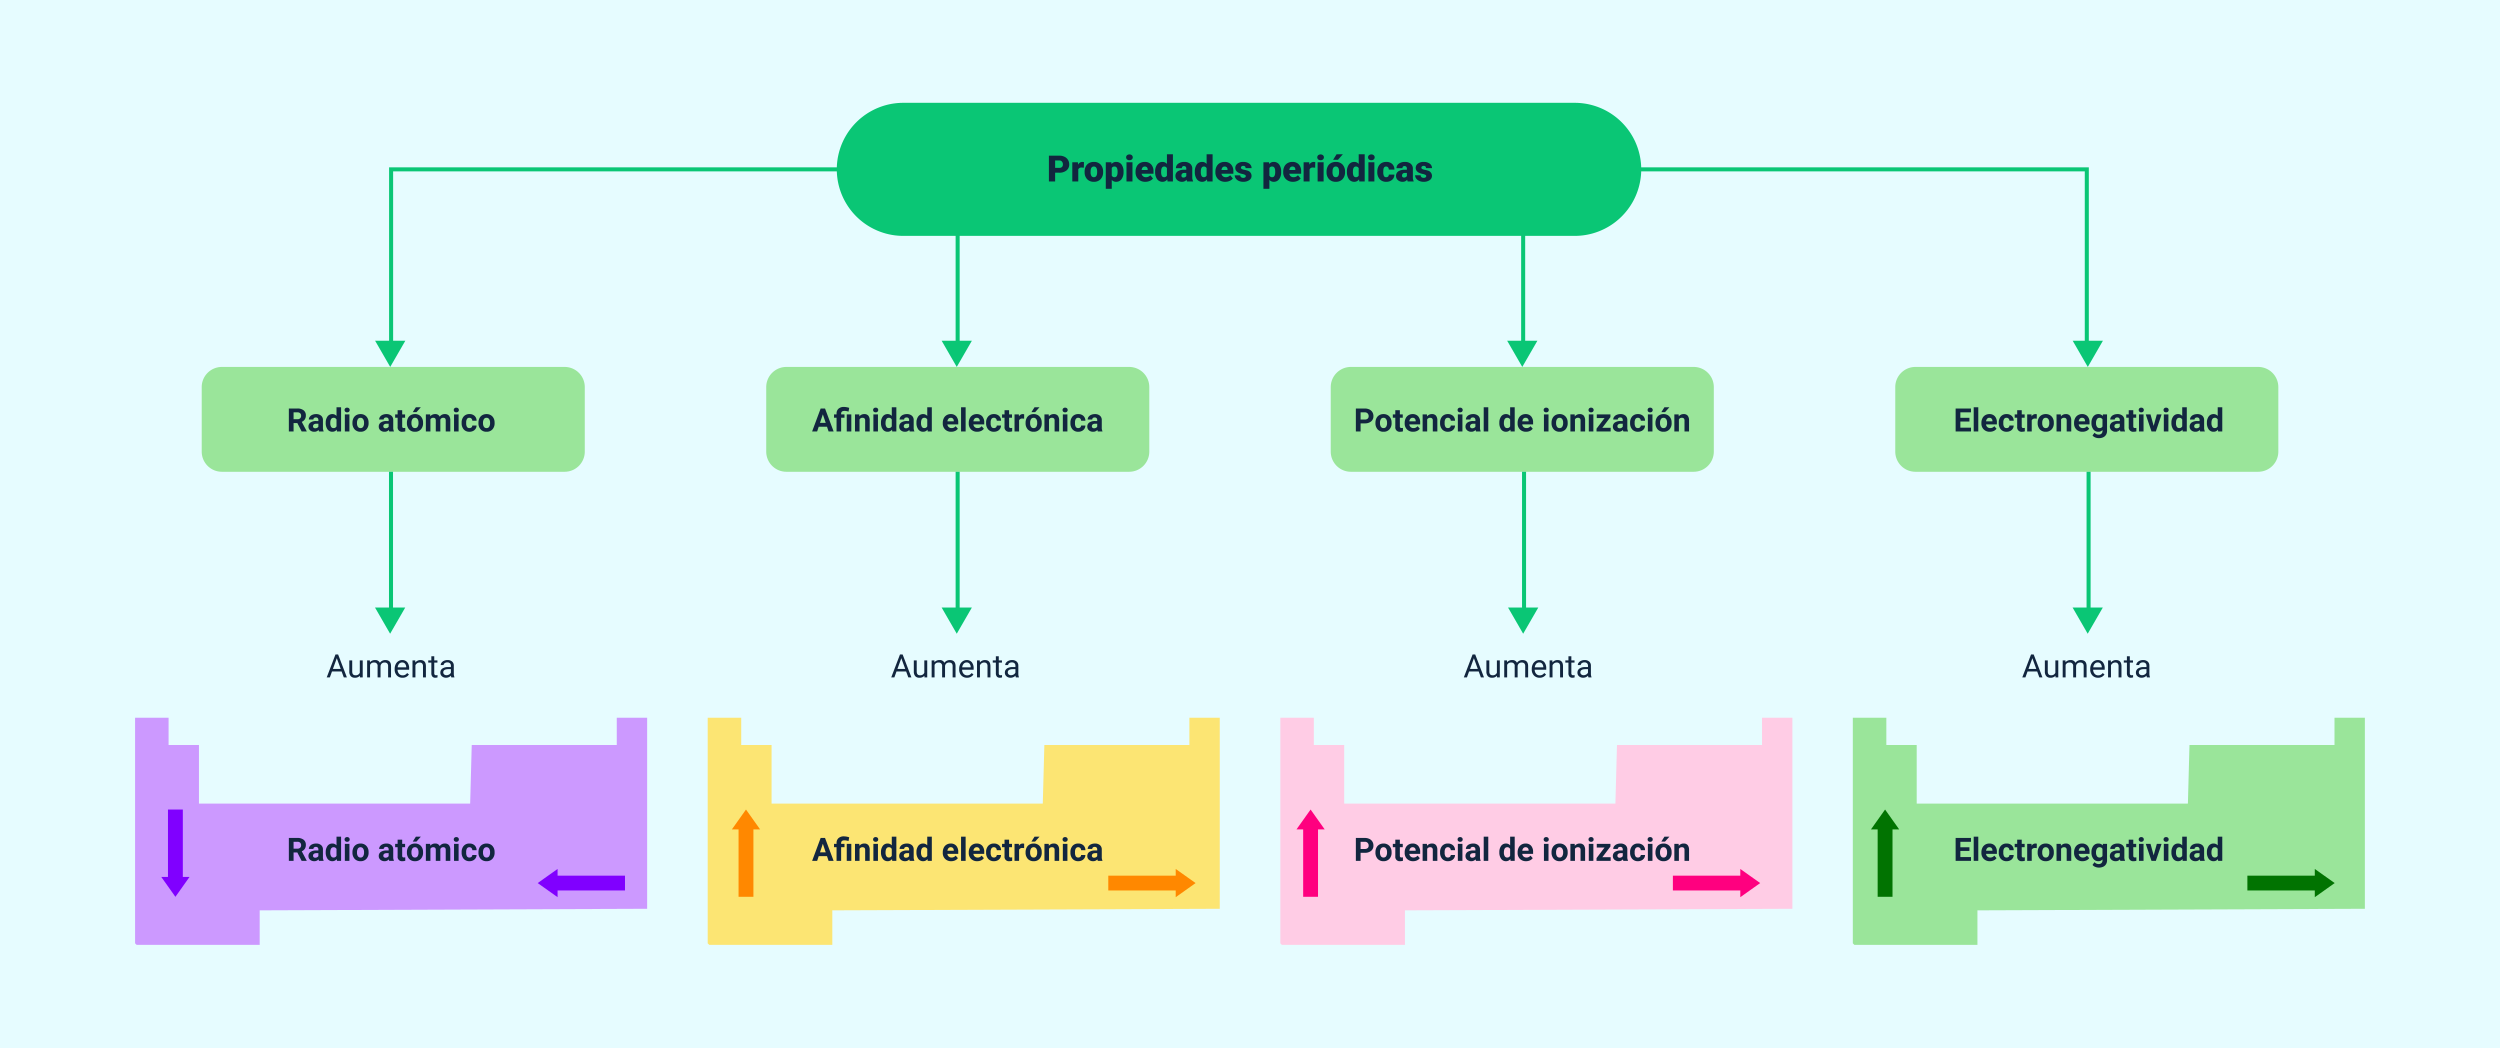 <svg xmlns="http://www.w3.org/2000/svg" width="1240" height="520" viewBox="0 0 1240 520">
  <g id="Grupo_1108949" data-name="Grupo 1108949" transform="translate(-180.051 -14714)">
    <path id="Trazado_899858" data-name="Trazado 899858" d="M0,0H1240V520H0Z" transform="translate(180.051 14714)" fill="#e6fcff"/>
    <path id="Trazado_899459" data-name="Trazado 899459" d="M238.916,0V13.521H166.982L166.2,42.589H31.682V13.521H16.62V0H0V111.884l.779.778H61.806V95.533l192.172-.779V0Z" transform="translate(247.051 15070)" fill="#c9f"/>
    <path id="Trazado_899460" data-name="Trazado 899460" d="M238.916,0V13.521H166.982L166.2,42.589H31.682V13.521H16.62V0H0V111.884l.779.778H61.806V95.533l192.172-.779V0Z" transform="translate(531.073 15070)" fill="#fce573"/>
    <path id="Trazado_899461" data-name="Trazado 899461" d="M238.916,0V13.521H166.982L166.2,42.589H31.682V13.521H16.62V0H0V111.884l.779.778H61.806V95.533l192.172-.779V0Z" transform="translate(815.094 15070)" fill="#ffcce5"/>
    <path id="Trazado_899462" data-name="Trazado 899462" d="M238.916,0V13.521H166.982L166.2,42.589H31.682V13.521H16.62V0H0V111.884l.779.778H61.806V95.533l192.172-.779V0Z" transform="translate(1099.051 15070)" fill="#9ae59a"/>
    <path id="Trazado_899859" data-name="Trazado 899859" d="M33,0H366a33,33,0,0,1,0,66H33A33,33,0,0,1,33,0Z" transform="translate(595.102 14765)" fill="#0ac675"/>
    <path id="Trazado_899860" data-name="Trazado 899860" d="M10,0H180a10,10,0,0,1,10,10V42a10,10,0,0,1-10,10H10A10,10,0,0,1,0,42V10A10,10,0,0,1,10,0Z" transform="translate(280.102 14896)" fill="#9ae59a"/>
    <path id="Trazado_899861" data-name="Trazado 899861" d="M10,0H180a10,10,0,0,1,10,10V42a10,10,0,0,1-10,10H10A10,10,0,0,1,0,42V10A10,10,0,0,1,10,0Z" transform="translate(560.102 14896)" fill="#9ae59a"/>
    <path id="Trazado_899862" data-name="Trazado 899862" d="M10,0H180a10,10,0,0,1,10,10V42a10,10,0,0,1-10,10H10A10,10,0,0,1,0,42V10A10,10,0,0,1,10,0Z" transform="translate(840.102 14896)" fill="#9ae59a"/>
    <path id="Trazado_899863" data-name="Trazado 899863" d="M10,0H180a10,10,0,0,1,10,10V42a10,10,0,0,1-10,10H10A10,10,0,0,1,0,42V10A10,10,0,0,1,10,0Z" transform="translate(1120.102 14896)" fill="#9ae59a"/>
    <path id="Trazado_899463" data-name="Trazado 899463" d="M53.938,3219.75V3133H895v86.75" transform="translate(320.102 11665)" fill="none" stroke="#0ac675" stroke-width="2"/>
    <path id="Trazado_899465" data-name="Trazado 899465" d="M53.938,3219.75v-69.083" transform="translate(881.602 11665)" fill="none" stroke="#0ac675" stroke-width="2"/>
    <path id="Trazado_899864" data-name="Trazado 899864" d="M-91.709-4.342V0h-3.085V-12.8h5.106a5.948,5.948,0,0,1,2.6.541,4.074,4.074,0,0,1,1.749,1.538,4.2,4.2,0,0,1,.62,2.263,3.7,3.7,0,0,1-1.34,2.993,5.561,5.561,0,0,1-3.678,1.121Zm0-2.382h2.021a1.906,1.906,0,0,0,1.367-.448,1.665,1.665,0,0,0,.47-1.266,2.059,2.059,0,0,0-.483-1.433,1.712,1.712,0,0,0-1.318-.545h-2.057Zm14.247-.105-.976-.07a1.752,1.752,0,0,0-1.793.879V0h-2.962V-9.51h2.777l.1,1.222a2.294,2.294,0,0,1,2.083-1.4,2.888,2.888,0,0,1,.826.105Zm.378,1.986a5.613,5.613,0,0,1,.554-2.536A3.96,3.96,0,0,1-74.94-9.088a4.791,4.791,0,0,1,2.435-.6,4.373,4.373,0,0,1,3.366,1.323,5.076,5.076,0,0,1,1.23,3.6v.105a4.925,4.925,0,0,1-1.235,3.529A4.384,4.384,0,0,1-72.488.176a4.434,4.434,0,0,1-3.261-1.217,4.761,4.761,0,0,1-1.327-3.3Zm2.962.185a3.538,3.538,0,0,0,.413,1.934,1.376,1.376,0,0,0,1.222.615q1.582,0,1.617-2.435v-.3q0-2.558-1.635-2.558-1.485,0-1.608,2.206Zm16.348-.026a5.735,5.735,0,0,1-1,3.538A3.2,3.2,0,0,1-61.466.176,2.742,2.742,0,0,1-63.62-.782V3.656h-2.962V-9.51h2.769l.088.879a2.742,2.742,0,0,1,2.241-1.055,3.224,3.224,0,0,1,2.733,1.3,5.805,5.805,0,0,1,.976,3.564Zm-2.962-.185q0-2.531-1.477-2.531a1.394,1.394,0,0,0-1.406.756V-2.9a1.439,1.439,0,0,0,1.424.791q1.415,0,1.459-2.443ZM-53.345,0h-2.971V-9.51h2.971Zm-3.146-11.962A1.322,1.322,0,0,1-56.035-13a1.724,1.724,0,0,1,1.187-.4,1.724,1.724,0,0,1,1.187.4,1.322,1.322,0,0,1,.457,1.037,1.322,1.322,0,0,1-.457,1.037,1.724,1.724,0,0,1-1.187.4,1.724,1.724,0,0,1-1.187-.4A1.322,1.322,0,0,1-56.492-11.962ZM-46.92.176a4.889,4.889,0,0,1-3.542-1.305,4.507,4.507,0,0,1-1.354-3.4v-.246a5.84,5.84,0,0,1,.541-2.575A3.955,3.955,0,0,1-49.7-9.075a4.763,4.763,0,0,1,2.461-.611,4.117,4.117,0,0,1,3.164,1.244,4.887,4.887,0,0,1,1.16,3.467v1.151H-48.8a2.135,2.135,0,0,0,.694,1.257,2.066,2.066,0,0,0,1.389.457,2.662,2.662,0,0,0,2.2-.984l1.354,1.6A3.784,3.784,0,0,1-44.736-.277,5.3,5.3,0,0,1-46.92.176ZM-47.254-7.4q-1.3,0-1.547,1.723h2.988v-.229a1.467,1.467,0,0,0-.36-1.1A1.434,1.434,0,0,0-47.254-7.4ZM-42.1-4.825a5.809,5.809,0,0,1,.976-3.56,3.211,3.211,0,0,1,2.725-1.3,2.731,2.731,0,0,1,2.145,1V-13.5h2.971V0h-2.663l-.149-1.02a2.8,2.8,0,0,1-2.32,1.2,3.205,3.205,0,0,1-2.689-1.3A5.993,5.993,0,0,1-42.1-4.825Zm2.962.185q0,2.531,1.477,2.531a1.458,1.458,0,0,0,1.406-.826V-6.557A1.419,1.419,0,0,0-37.639-7.4q-1.371,0-1.485,2.215ZM-26.24,0a3.344,3.344,0,0,1-.281-.853A2.754,2.754,0,0,1-28.806.176a3.374,3.374,0,0,1-2.285-.813,2.588,2.588,0,0,1-.94-2.043,2.66,2.66,0,0,1,1.143-2.338,5.821,5.821,0,0,1,3.322-.791h.914v-.5q0-1.31-1.134-1.31a.925.925,0,0,0-1.055,1.037H-31.8A2.659,2.659,0,0,1-30.63-8.824a4.927,4.927,0,0,1,2.993-.861,4.323,4.323,0,0,1,2.874.888,3.086,3.086,0,0,1,1.081,2.435v4.21a4.311,4.311,0,0,0,.4,2V0Zm-1.854-1.934a1.652,1.652,0,0,0,.918-.237,1.487,1.487,0,0,0,.523-.536V-4.228h-.861q-1.547,0-1.547,1.389a.848.848,0,0,0,.272.655A.986.986,0,0,0-28.094-1.934Zm5.678-2.892a5.809,5.809,0,0,1,.976-3.56,3.211,3.211,0,0,1,2.725-1.3,2.731,2.731,0,0,1,2.145,1V-13.5H-13.6V0h-2.663l-.149-1.02a2.8,2.8,0,0,1-2.32,1.2,3.205,3.205,0,0,1-2.689-1.3A5.993,5.993,0,0,1-22.417-4.825Zm2.962.185q0,2.531,1.477,2.531a1.458,1.458,0,0,0,1.406-.826V-6.557A1.419,1.419,0,0,0-17.96-7.4q-1.371,0-1.485,2.215ZM-7.317.176a4.889,4.889,0,0,1-3.542-1.305,4.507,4.507,0,0,1-1.354-3.4v-.246a5.84,5.84,0,0,1,.541-2.575,3.955,3.955,0,0,1,1.578-1.727,4.763,4.763,0,0,1,2.461-.611A4.117,4.117,0,0,1-4.469-8.442a4.887,4.887,0,0,1,1.16,3.467v1.151H-9.2A2.135,2.135,0,0,0-8.5-2.566a2.066,2.066,0,0,0,1.389.457,2.662,2.662,0,0,0,2.2-.984l1.354,1.6A3.784,3.784,0,0,1-5.133-.277,5.3,5.3,0,0,1-7.317.176ZM-7.651-7.4q-1.3,0-1.547,1.723h2.988v-.229a1.467,1.467,0,0,0-.36-1.1A1.434,1.434,0,0,0-7.651-7.4ZM2.861-2.672a.684.684,0,0,0-.4-.606,6.016,6.016,0,0,0-1.5-.475A6.853,6.853,0,0,1-.866-4.4a3.062,3.062,0,0,1-1.1-.971,2.319,2.319,0,0,1-.378-1.31A2.628,2.628,0,0,1-1.261-8.837a4.453,4.453,0,0,1,2.83-.848,4.934,4.934,0,0,1,3.023.853A2.666,2.666,0,0,1,5.735-6.592H2.764q0-1.143-1.2-1.143a1.194,1.194,0,0,0-.782.259.8.8,0,0,0-.316.646.737.737,0,0,0,.387.642,3.654,3.654,0,0,0,1.235.4,10.671,10.671,0,0,1,1.49.378A2.706,2.706,0,0,1,5.717-2.76,2.491,2.491,0,0,1,4.562-.642,5.068,5.068,0,0,1,1.569.176,5.172,5.172,0,0,1-.611-.264,3.645,3.645,0,0,1-2.1-1.459,2.707,2.707,0,0,1-2.641-3.05H.127a1.145,1.145,0,0,0,.439.962,1.808,1.808,0,0,0,1.081.3,1.422,1.422,0,0,0,.91-.246A.787.787,0,0,0,2.861-2.672ZM20.413-4.685a5.735,5.735,0,0,1-1,3.538A3.2,3.2,0,0,1,16.721.176a2.742,2.742,0,0,1-2.153-.958V3.656H11.606V-9.51h2.769l.088.879A2.742,2.742,0,0,1,16.7-9.686a3.224,3.224,0,0,1,2.733,1.3,5.805,5.805,0,0,1,.976,3.564Zm-2.962-.185q0-2.531-1.477-2.531a1.394,1.394,0,0,0-1.406.756V-2.9a1.439,1.439,0,0,0,1.424.791q1.415,0,1.459-2.443ZM26.319.176a4.889,4.889,0,0,1-3.542-1.305,4.507,4.507,0,0,1-1.354-3.4v-.246a5.84,5.84,0,0,1,.541-2.575,3.955,3.955,0,0,1,1.578-1.727A4.763,4.763,0,0,1,26-9.686a4.117,4.117,0,0,1,3.164,1.244,4.887,4.887,0,0,1,1.16,3.467v1.151H24.438a2.135,2.135,0,0,0,.694,1.257,2.066,2.066,0,0,0,1.389.457,2.662,2.662,0,0,0,2.2-.984l1.354,1.6A3.784,3.784,0,0,1,28.5-.277,5.3,5.3,0,0,1,26.319.176ZM25.985-7.4q-1.3,0-1.547,1.723h2.988v-.229a1.467,1.467,0,0,0-.36-1.1A1.434,1.434,0,0,0,25.985-7.4Zm11.285.571-.976-.07a1.752,1.752,0,0,0-1.793.879V0H31.54V-9.51h2.777l.1,1.222a2.294,2.294,0,0,1,2.083-1.4,2.888,2.888,0,0,1,.826.105ZM41.462,0H38.492V-9.51h2.971ZM38.316-11.962A1.322,1.322,0,0,1,38.773-13a1.724,1.724,0,0,1,1.187-.4,1.724,1.724,0,0,1,1.187.4,1.322,1.322,0,0,1,.457,1.037,1.322,1.322,0,0,1-.457,1.037,1.724,1.724,0,0,1-1.187.4,1.724,1.724,0,0,1-1.187-.4A1.322,1.322,0,0,1,38.316-11.962Zm4.6,7.119a5.613,5.613,0,0,1,.554-2.536,3.96,3.96,0,0,1,1.591-1.709,4.791,4.791,0,0,1,2.435-.6,4.373,4.373,0,0,1,3.366,1.323,5.076,5.076,0,0,1,1.23,3.6v.105a4.925,4.925,0,0,1-1.235,3.529A4.384,4.384,0,0,1,47.509.176a4.434,4.434,0,0,1-3.261-1.217,4.761,4.761,0,0,1-1.327-3.3Zm2.962.185a3.538,3.538,0,0,0,.413,1.934,1.376,1.376,0,0,0,1.222.615q1.582,0,1.617-2.435v-.3q0-2.558-1.635-2.558-1.485,0-1.608,2.206ZM47.9-13.5h3.129l-2.443,2.76H46.165ZM53.02-4.825A5.809,5.809,0,0,1,54-8.385a3.211,3.211,0,0,1,2.725-1.3,2.731,2.731,0,0,1,2.145,1V-13.5h2.971V0H59.172l-.149-1.02A2.8,2.8,0,0,1,56.7.176a3.205,3.205,0,0,1-2.689-1.3A5.993,5.993,0,0,1,53.02-4.825Zm2.962.185q0,2.531,1.477,2.531a1.458,1.458,0,0,0,1.406-.826V-6.557A1.419,1.419,0,0,0,57.476-7.4q-1.371,0-1.485,2.215ZM66.643,0H63.672V-9.51h2.971ZM63.5-11.962A1.322,1.322,0,0,1,63.954-13a1.724,1.724,0,0,1,1.187-.4,1.724,1.724,0,0,1,1.187.4,1.322,1.322,0,0,1,.457,1.037,1.322,1.322,0,0,1-.457,1.037,1.724,1.724,0,0,1-1.187.4,1.724,1.724,0,0,1-1.187-.4A1.322,1.322,0,0,1,63.5-11.962Zm8.991,9.853a1.317,1.317,0,0,0,.967-.338,1.241,1.241,0,0,0,.334-.945h2.777A3.288,3.288,0,0,1,75.445-.826a4.168,4.168,0,0,1-2.887,1,4.22,4.22,0,0,1-3.27-1.3,5.125,5.125,0,0,1-1.2-3.6v-.123A5.792,5.792,0,0,1,68.625-7.4a3.872,3.872,0,0,1,1.534-1.7,4.573,4.573,0,0,1,2.373-.593,4.116,4.116,0,0,1,2.944,1.028,3.647,3.647,0,0,1,1.09,2.786H73.789A1.626,1.626,0,0,0,73.428-7a1.244,1.244,0,0,0-.967-.4q-1.151,0-1.345,1.468a10.357,10.357,0,0,0-.062,1.283A4.068,4.068,0,0,0,71.4-2.663,1.187,1.187,0,0,0,72.488-2.109ZM83.175,0a3.344,3.344,0,0,1-.281-.853A2.754,2.754,0,0,1,80.609.176a3.374,3.374,0,0,1-2.285-.813,2.588,2.588,0,0,1-.94-2.043,2.66,2.66,0,0,1,1.143-2.338,5.821,5.821,0,0,1,3.322-.791h.914v-.5q0-1.31-1.134-1.31a.925.925,0,0,0-1.055,1.037H77.612a2.659,2.659,0,0,1,1.173-2.241,4.927,4.927,0,0,1,2.993-.861,4.323,4.323,0,0,1,2.874.888,3.086,3.086,0,0,1,1.081,2.435v4.21a4.311,4.311,0,0,0,.4,2V0ZM81.321-1.934a1.652,1.652,0,0,0,.918-.237,1.487,1.487,0,0,0,.523-.536V-4.228H81.9q-1.547,0-1.547,1.389a.848.848,0,0,0,.272.655A.986.986,0,0,0,81.321-1.934Zm11.03-.738a.684.684,0,0,0-.4-.606,6.016,6.016,0,0,0-1.5-.475A6.853,6.853,0,0,1,88.625-4.4a3.062,3.062,0,0,1-1.1-.971,2.319,2.319,0,0,1-.378-1.31,2.628,2.628,0,0,1,1.081-2.158,4.453,4.453,0,0,1,2.83-.848,4.934,4.934,0,0,1,3.023.853,2.666,2.666,0,0,1,1.143,2.241H92.254q0-1.143-1.2-1.143a1.194,1.194,0,0,0-.782.259.8.8,0,0,0-.316.646.737.737,0,0,0,.387.642,3.654,3.654,0,0,0,1.235.4,10.671,10.671,0,0,1,1.49.378A2.706,2.706,0,0,1,95.208-2.76,2.491,2.491,0,0,1,94.052-.642a5.068,5.068,0,0,1-2.993.817,5.172,5.172,0,0,1-2.18-.439,3.645,3.645,0,0,1-1.494-1.2,2.707,2.707,0,0,1-.536-1.591h2.769a1.145,1.145,0,0,0,.439.962,1.808,1.808,0,0,0,1.081.3,1.422,1.422,0,0,0,.91-.246A.787.787,0,0,0,92.351-2.672Z" transform="translate(795.102 14804)" fill="#12263f"/>
    <path id="Trazado_899865" data-name="Trazado 899865" d="M-46.57-4.164h-1.867V0h-2.344V-11.375h4.227a4.778,4.778,0,0,1,3.109.9,3.1,3.1,0,0,1,1.094,2.539A3.5,3.5,0,0,1-42.855-6a3.437,3.437,0,0,1-1.527,1.238l2.461,4.648V0h-2.516Zm-1.867-1.9h1.891a1.936,1.936,0,0,0,1.367-.449A1.606,1.606,0,0,0-44.7-7.75a1.719,1.719,0,0,0-.457-1.266,1.9,1.9,0,0,0-1.4-.461h-1.883ZM-35.82,0a2.507,2.507,0,0,1-.227-.758A2.732,2.732,0,0,1-38.18.156a3,3,0,0,1-2.059-.719,2.312,2.312,0,0,1-.816-1.812,2.389,2.389,0,0,1,1-2.062,4.915,4.915,0,0,1,2.879-.727h1.039v-.484a1.393,1.393,0,0,0-.3-.937,1.183,1.183,0,0,0-.949-.352,1.345,1.345,0,0,0-.895.273.929.929,0,0,0-.324.75h-2.258a2.268,2.268,0,0,1,.453-1.359,3,3,0,0,1,1.281-.98,4.669,4.669,0,0,1,1.859-.355,3.689,3.689,0,0,1,2.48.785,2.747,2.747,0,0,1,.918,2.207v3.664a4.041,4.041,0,0,0,.336,1.82V0Zm-1.867-1.57a1.945,1.945,0,0,0,.922-.223,1.462,1.462,0,0,0,.625-.6V-3.844h-.844q-1.7,0-1.8,1.172l-.008.133a.9.9,0,0,0,.3.7A1.153,1.153,0,0,0-37.687-1.57Zm5.2-2.719a5.094,5.094,0,0,1,.887-3.148A2.877,2.877,0,0,1-29.18-8.609a2.589,2.589,0,0,1,2.039.922V-12h2.266V0h-2.039l-.109-.9A2.657,2.657,0,0,1-29.2.156,2.869,2.869,0,0,1-31.59-1.02,5.258,5.258,0,0,1-32.492-4.289Zm2.258.164A3.328,3.328,0,0,0-29.82-2.3a1.349,1.349,0,0,0,1.2.633,1.511,1.511,0,0,0,1.477-.883V-5.891A1.489,1.489,0,0,0-28.6-6.773Q-30.234-6.773-30.234-4.125ZM-20.742,0h-2.266V-8.453h2.266Zm-2.4-10.641a1.112,1.112,0,0,1,.34-.836,1.277,1.277,0,0,1,.926-.328,1.28,1.28,0,0,1,.922.328,1.105,1.105,0,0,1,.344.836,1.108,1.108,0,0,1-.348.844,1.283,1.283,0,0,1-.918.328,1.283,1.283,0,0,1-.918-.328A1.108,1.108,0,0,1-23.141-10.641ZM-19.234-4.3a5.013,5.013,0,0,1,.484-2.242A3.546,3.546,0,0,1-17.355-8.07a4.069,4.069,0,0,1,2.113-.539,3.849,3.849,0,0,1,2.793,1.047,4.2,4.2,0,0,1,1.207,2.844l.016.578A4.418,4.418,0,0,1-12.312-1.02,3.775,3.775,0,0,1-15.227.156a3.793,3.793,0,0,1-2.918-1.172A4.5,4.5,0,0,1-19.234-4.2Zm2.258.164a3.151,3.151,0,0,0,.453,1.84,1.5,1.5,0,0,0,1.3.637,1.5,1.5,0,0,0,1.281-.629A3.448,3.448,0,0,0-13.484-4.3a3.12,3.12,0,0,0-.461-1.828,1.5,1.5,0,0,0-1.3-.648,1.475,1.475,0,0,0-1.281.645A3.506,3.506,0,0,0-16.977-4.141ZM-.953,0A2.507,2.507,0,0,1-1.18-.758,2.732,2.732,0,0,1-3.312.156,3,3,0,0,1-5.371-.562a2.312,2.312,0,0,1-.816-1.812,2.389,2.389,0,0,1,1-2.062,4.915,4.915,0,0,1,2.879-.727h1.039v-.484a1.393,1.393,0,0,0-.3-.937,1.183,1.183,0,0,0-.949-.352,1.345,1.345,0,0,0-.895.273.929.929,0,0,0-.324.75H-6a2.268,2.268,0,0,1,.453-1.359,3,3,0,0,1,1.281-.98,4.669,4.669,0,0,1,1.859-.355,3.689,3.689,0,0,1,2.48.785A2.747,2.747,0,0,1,.992-5.617v3.664a4.041,4.041,0,0,0,.336,1.82V0ZM-2.82-1.57A1.945,1.945,0,0,0-1.9-1.793a1.462,1.462,0,0,0,.625-.6V-3.844h-.844q-1.7,0-1.8,1.172l-.008.133a.9.9,0,0,0,.3.7A1.153,1.153,0,0,0-2.82-1.57Zm8.25-8.961v2.078H6.875V-6.8H5.43v4.219a1.007,1.007,0,0,0,.18.672.9.9,0,0,0,.688.2,3.6,3.6,0,0,0,.664-.055V-.047a4.648,4.648,0,0,1-1.367.2,2.156,2.156,0,0,1-2.422-2.4V-6.8H1.938V-8.453H3.172v-2.078ZM7.781-4.3a5.013,5.013,0,0,1,.484-2.242A3.546,3.546,0,0,1,9.66-8.07a4.069,4.069,0,0,1,2.113-.539,3.849,3.849,0,0,1,2.793,1.047,4.2,4.2,0,0,1,1.207,2.844l.016.578A4.418,4.418,0,0,1,14.7-1.02,3.775,3.775,0,0,1,11.789.156,3.793,3.793,0,0,1,8.871-1.016,4.5,4.5,0,0,1,7.781-4.2Zm2.258.164a3.151,3.151,0,0,0,.453,1.84,1.5,1.5,0,0,0,1.3.637,1.5,1.5,0,0,0,1.281-.629A3.448,3.448,0,0,0,13.531-4.3a3.12,3.12,0,0,0-.461-1.828,1.5,1.5,0,0,0-1.3-.648,1.475,1.475,0,0,0-1.281.645A3.506,3.506,0,0,0,10.039-4.141ZM12.219-12H14.68L12.516-9.578H10.68ZM19.3-8.453l.07.945a2.971,2.971,0,0,1,2.43-1.1A2.255,2.255,0,0,1,24.039-7.32a2.9,2.9,0,0,1,2.539-1.289,2.521,2.521,0,0,1,2.047.8A3.681,3.681,0,0,1,29.3-5.4V0H27.031V-5.391a1.61,1.61,0,0,0-.281-1.051,1.246,1.246,0,0,0-.992-.332,1.409,1.409,0,0,0-1.406.969L24.359,0H22.1V-5.383a1.59,1.59,0,0,0-.289-1.062,1.259,1.259,0,0,0-.984-.328,1.463,1.463,0,0,0-1.391.8V0H17.18V-8.453ZM33.414,0H31.148V-8.453h2.266Zm-2.4-10.641a1.112,1.112,0,0,1,.34-.836,1.277,1.277,0,0,1,.926-.328,1.28,1.28,0,0,1,.922.328,1.105,1.105,0,0,1,.344.836A1.108,1.108,0,0,1,33.2-9.8a1.283,1.283,0,0,1-.918.328,1.283,1.283,0,0,1-.918-.328A1.108,1.108,0,0,1,31.016-10.641Zm7.773,8.977A1.481,1.481,0,0,0,39.8-2.008a1.2,1.2,0,0,0,.406-.914h2.117a2.9,2.9,0,0,1-.469,1.574A3.093,3.093,0,0,1,40.6-.238a3.949,3.949,0,0,1-1.77.395A3.67,3.67,0,0,1,35.969-1,4.56,4.56,0,0,1,34.922-4.18v-.148a4.508,4.508,0,0,1,1.039-3.117,3.627,3.627,0,0,1,2.852-1.164,3.555,3.555,0,0,1,2.543.9,3.2,3.2,0,0,1,.973,2.4H40.211A1.539,1.539,0,0,0,39.8-6.371a1.358,1.358,0,0,0-1.031-.41,1.361,1.361,0,0,0-1.191.574,3.324,3.324,0,0,0-.4,1.863v.234a3.366,3.366,0,0,0,.4,1.875A1.378,1.378,0,0,0,38.789-1.664ZM43.266-4.3a5.013,5.013,0,0,1,.484-2.242A3.546,3.546,0,0,1,45.145-8.07a4.069,4.069,0,0,1,2.113-.539,3.849,3.849,0,0,1,2.793,1.047,4.2,4.2,0,0,1,1.207,2.844l.016.578A4.418,4.418,0,0,1,50.188-1.02,3.775,3.775,0,0,1,47.273.156a3.793,3.793,0,0,1-2.918-1.172A4.5,4.5,0,0,1,43.266-4.2Zm2.258.164a3.151,3.151,0,0,0,.453,1.84,1.5,1.5,0,0,0,1.3.637,1.5,1.5,0,0,0,1.281-.629A3.448,3.448,0,0,0,49.016-4.3a3.12,3.12,0,0,0-.461-1.828,1.5,1.5,0,0,0-1.3-.648,1.475,1.475,0,0,0-1.281.645A3.506,3.506,0,0,0,45.523-4.141Z" transform="translate(374.102 14928)" fill="#12263f"/>
    <path id="Trazado_899866" data-name="Trazado 899866" d="M-46.57-4.164h-1.867V0h-2.344V-11.375h4.227a4.778,4.778,0,0,1,3.109.9,3.1,3.1,0,0,1,1.094,2.539A3.5,3.5,0,0,1-42.855-6a3.437,3.437,0,0,1-1.527,1.238l2.461,4.648V0h-2.516Zm-1.867-1.9h1.891a1.936,1.936,0,0,0,1.367-.449A1.606,1.606,0,0,0-44.7-7.75a1.719,1.719,0,0,0-.457-1.266,1.9,1.9,0,0,0-1.4-.461h-1.883ZM-35.82,0a2.507,2.507,0,0,1-.227-.758A2.732,2.732,0,0,1-38.18.156a3,3,0,0,1-2.059-.719,2.312,2.312,0,0,1-.816-1.812,2.389,2.389,0,0,1,1-2.062,4.915,4.915,0,0,1,2.879-.727h1.039v-.484a1.393,1.393,0,0,0-.3-.937,1.183,1.183,0,0,0-.949-.352,1.345,1.345,0,0,0-.895.273.929.929,0,0,0-.324.75h-2.258a2.268,2.268,0,0,1,.453-1.359,3,3,0,0,1,1.281-.98,4.669,4.669,0,0,1,1.859-.355,3.689,3.689,0,0,1,2.48.785,2.747,2.747,0,0,1,.918,2.207v3.664a4.041,4.041,0,0,0,.336,1.82V0Zm-1.867-1.57a1.945,1.945,0,0,0,.922-.223,1.462,1.462,0,0,0,.625-.6V-3.844h-.844q-1.7,0-1.8,1.172l-.008.133a.9.9,0,0,0,.3.7A1.153,1.153,0,0,0-37.687-1.57Zm5.2-2.719a5.094,5.094,0,0,1,.887-3.148A2.877,2.877,0,0,1-29.18-8.609a2.589,2.589,0,0,1,2.039.922V-12h2.266V0h-2.039l-.109-.9A2.657,2.657,0,0,1-29.2.156,2.869,2.869,0,0,1-31.59-1.02,5.258,5.258,0,0,1-32.492-4.289Zm2.258.164A3.328,3.328,0,0,0-29.82-2.3a1.349,1.349,0,0,0,1.2.633,1.511,1.511,0,0,0,1.477-.883V-5.891A1.489,1.489,0,0,0-28.6-6.773Q-30.234-6.773-30.234-4.125ZM-20.742,0h-2.266V-8.453h2.266Zm-2.4-10.641a1.112,1.112,0,0,1,.34-.836,1.277,1.277,0,0,1,.926-.328,1.28,1.28,0,0,1,.922.328,1.105,1.105,0,0,1,.344.836,1.108,1.108,0,0,1-.348.844,1.283,1.283,0,0,1-.918.328,1.283,1.283,0,0,1-.918-.328A1.108,1.108,0,0,1-23.141-10.641ZM-19.234-4.3a5.013,5.013,0,0,1,.484-2.242A3.546,3.546,0,0,1-17.355-8.07a4.069,4.069,0,0,1,2.113-.539,3.849,3.849,0,0,1,2.793,1.047,4.2,4.2,0,0,1,1.207,2.844l.016.578A4.418,4.418,0,0,1-12.312-1.02,3.775,3.775,0,0,1-15.227.156a3.793,3.793,0,0,1-2.918-1.172A4.5,4.5,0,0,1-19.234-4.2Zm2.258.164a3.151,3.151,0,0,0,.453,1.84,1.5,1.5,0,0,0,1.3.637,1.5,1.5,0,0,0,1.281-.629A3.448,3.448,0,0,0-13.484-4.3a3.12,3.12,0,0,0-.461-1.828,1.5,1.5,0,0,0-1.3-.648,1.475,1.475,0,0,0-1.281.645A3.506,3.506,0,0,0-16.977-4.141ZM-.953,0A2.507,2.507,0,0,1-1.18-.758,2.732,2.732,0,0,1-3.312.156,3,3,0,0,1-5.371-.562a2.312,2.312,0,0,1-.816-1.812,2.389,2.389,0,0,1,1-2.062,4.915,4.915,0,0,1,2.879-.727h1.039v-.484a1.393,1.393,0,0,0-.3-.937,1.183,1.183,0,0,0-.949-.352,1.345,1.345,0,0,0-.895.273.929.929,0,0,0-.324.75H-6a2.268,2.268,0,0,1,.453-1.359,3,3,0,0,1,1.281-.98,4.669,4.669,0,0,1,1.859-.355,3.689,3.689,0,0,1,2.48.785A2.747,2.747,0,0,1,.992-5.617v3.664a4.041,4.041,0,0,0,.336,1.82V0ZM-2.82-1.57A1.945,1.945,0,0,0-1.9-1.793a1.462,1.462,0,0,0,.625-.6V-3.844h-.844q-1.7,0-1.8,1.172l-.008.133a.9.9,0,0,0,.3.7A1.153,1.153,0,0,0-2.82-1.57Zm8.25-8.961v2.078H6.875V-6.8H5.43v4.219a1.007,1.007,0,0,0,.18.672.9.9,0,0,0,.688.2,3.6,3.6,0,0,0,.664-.055V-.047a4.648,4.648,0,0,1-1.367.2,2.156,2.156,0,0,1-2.422-2.4V-6.8H1.938V-8.453H3.172v-2.078ZM7.781-4.3a5.013,5.013,0,0,1,.484-2.242A3.546,3.546,0,0,1,9.66-8.07a4.069,4.069,0,0,1,2.113-.539,3.849,3.849,0,0,1,2.793,1.047,4.2,4.2,0,0,1,1.207,2.844l.016.578A4.418,4.418,0,0,1,14.7-1.02,3.775,3.775,0,0,1,11.789.156,3.793,3.793,0,0,1,8.871-1.016,4.5,4.5,0,0,1,7.781-4.2Zm2.258.164a3.151,3.151,0,0,0,.453,1.84,1.5,1.5,0,0,0,1.3.637,1.5,1.5,0,0,0,1.281-.629A3.448,3.448,0,0,0,13.531-4.3a3.12,3.12,0,0,0-.461-1.828,1.5,1.5,0,0,0-1.3-.648,1.475,1.475,0,0,0-1.281.645A3.506,3.506,0,0,0,10.039-4.141ZM12.219-12H14.68L12.516-9.578H10.68ZM19.3-8.453l.07.945a2.971,2.971,0,0,1,2.43-1.1A2.255,2.255,0,0,1,24.039-7.32a2.9,2.9,0,0,1,2.539-1.289,2.521,2.521,0,0,1,2.047.8A3.681,3.681,0,0,1,29.3-5.4V0H27.031V-5.391a1.61,1.61,0,0,0-.281-1.051,1.246,1.246,0,0,0-.992-.332,1.409,1.409,0,0,0-1.406.969L24.359,0H22.1V-5.383a1.59,1.59,0,0,0-.289-1.062,1.259,1.259,0,0,0-.984-.328,1.463,1.463,0,0,0-1.391.8V0H17.18V-8.453ZM33.414,0H31.148V-8.453h2.266Zm-2.4-10.641a1.112,1.112,0,0,1,.34-.836,1.277,1.277,0,0,1,.926-.328,1.28,1.28,0,0,1,.922.328,1.105,1.105,0,0,1,.344.836A1.108,1.108,0,0,1,33.2-9.8a1.283,1.283,0,0,1-.918.328,1.283,1.283,0,0,1-.918-.328A1.108,1.108,0,0,1,31.016-10.641Zm7.773,8.977A1.481,1.481,0,0,0,39.8-2.008a1.2,1.2,0,0,0,.406-.914h2.117a2.9,2.9,0,0,1-.469,1.574A3.093,3.093,0,0,1,40.6-.238a3.949,3.949,0,0,1-1.77.395A3.67,3.67,0,0,1,35.969-1,4.56,4.56,0,0,1,34.922-4.18v-.148a4.508,4.508,0,0,1,1.039-3.117,3.627,3.627,0,0,1,2.852-1.164,3.555,3.555,0,0,1,2.543.9,3.2,3.2,0,0,1,.973,2.4H40.211A1.539,1.539,0,0,0,39.8-6.371a1.358,1.358,0,0,0-1.031-.41,1.361,1.361,0,0,0-1.191.574,3.324,3.324,0,0,0-.4,1.863v.234a3.366,3.366,0,0,0,.4,1.875A1.378,1.378,0,0,0,38.789-1.664ZM43.266-4.3a5.013,5.013,0,0,1,.484-2.242A3.546,3.546,0,0,1,45.145-8.07a4.069,4.069,0,0,1,2.113-.539,3.849,3.849,0,0,1,2.793,1.047,4.2,4.2,0,0,1,1.207,2.844l.016.578A4.418,4.418,0,0,1,50.188-1.02,3.775,3.775,0,0,1,47.273.156a3.793,3.793,0,0,1-2.918-1.172A4.5,4.5,0,0,1,43.266-4.2Zm2.258.164a3.151,3.151,0,0,0,.453,1.84,1.5,1.5,0,0,0,1.3.637,1.5,1.5,0,0,0,1.281-.629A3.448,3.448,0,0,0,49.016-4.3a3.12,3.12,0,0,0-.461-1.828,1.5,1.5,0,0,0-1.3-.648,1.475,1.475,0,0,0-1.281.645A3.506,3.506,0,0,0,45.523-4.141Z" transform="translate(374.102 15141)" fill="#12263f"/>
    <path id="Trazado_899867" data-name="Trazado 899867" d="M-24.613-2.969h-4.766L-30.449,0H-32l4.344-11.375h1.313L-21.988,0h-1.539ZM-28.926-4.2h3.867L-27-9.523ZM-15.551-.836a3.07,3.07,0,0,1-2.477.992,2.628,2.628,0,0,1-2.059-.785A3.4,3.4,0,0,1-20.8-2.953v-5.5h1.445v5.461q0,1.922,1.563,1.922A2.163,2.163,0,0,0-15.59-2.3V-8.453h1.445V0H-15.52Zm4.961-7.617.039.938A3.122,3.122,0,0,1-8.043-8.609,2.417,2.417,0,0,1-5.629-7.25a3.2,3.2,0,0,1,1.1-.984,3.242,3.242,0,0,1,1.6-.375q2.781,0,2.828,2.945V0H-1.551V-5.578a1.941,1.941,0,0,0-.414-1.355,1.823,1.823,0,0,0-1.391-.449,1.916,1.916,0,0,0-1.336.48,1.949,1.949,0,0,0-.617,1.293V0H-6.762V-5.539a1.613,1.613,0,0,0-1.8-1.844,1.934,1.934,0,0,0-1.945,1.211V0h-1.445V-8.453ZM5.582.156a3.693,3.693,0,0,1-2.8-1.129,4.19,4.19,0,0,1-1.078-3.02v-.266A5.073,5.073,0,0,1,2.188-6.5,3.748,3.748,0,0,1,3.531-8.051,3.378,3.378,0,0,1,5.4-8.609,3.166,3.166,0,0,1,7.965-7.523a4.7,4.7,0,0,1,.914,3.109v.6H3.152a3,3,0,0,0,.73,2.02,2.3,2.3,0,0,0,1.777.77,2.517,2.517,0,0,0,1.3-.312,3.259,3.259,0,0,0,.93-.828l.883.688A3.55,3.55,0,0,1,5.582.156ZM5.4-7.422a1.928,1.928,0,0,0-1.469.637A3.1,3.1,0,0,0,3.2-5H7.434v-.109A2.753,2.753,0,0,0,6.84-6.816,1.815,1.815,0,0,0,5.4-7.422Zm6.516-1.031.047,1.063A3.08,3.08,0,0,1,14.5-8.609q2.68,0,2.7,3.023V0H15.754V-5.594a1.946,1.946,0,0,0-.418-1.352,1.675,1.675,0,0,0-1.277-.437,2.086,2.086,0,0,0-1.234.375A2.546,2.546,0,0,0,12-6.023V0H10.551V-8.453ZM21.34-10.5v2.047h1.578v1.117H21.34v5.242a1.171,1.171,0,0,0,.211.762.888.888,0,0,0,.719.254,3.5,3.5,0,0,0,.688-.094V0a4.19,4.19,0,0,1-1.109.156A1.8,1.8,0,0,1,20.387-.43a2.517,2.517,0,0,1-.492-1.664V-7.336H18.355V-8.453h1.539V-10.5ZM29.824,0a3.036,3.036,0,0,1-.2-.891A3.225,3.225,0,0,1,27.215.156a2.984,2.984,0,0,1-2.051-.707,2.287,2.287,0,0,1-.8-1.793,2.39,2.39,0,0,1,1-2.051,4.733,4.733,0,0,1,2.824-.73H29.6v-.664A1.623,1.623,0,0,0,29.145-7a1.821,1.821,0,0,0-1.336-.449,2.108,2.108,0,0,0-1.3.391,1.151,1.151,0,0,0-.523.945H24.535a2,2,0,0,1,.449-1.223A3.066,3.066,0,0,1,26.2-8.266a4.1,4.1,0,0,1,1.691-.344,3.342,3.342,0,0,1,2.289.73,2.635,2.635,0,0,1,.859,2.012v3.891a4.757,4.757,0,0,0,.3,1.852V0Zm-2.4-1.1a2.54,2.54,0,0,0,1.289-.352,2.127,2.127,0,0,0,.883-.914V-4.1H28.465q-2.656,0-2.656,1.555a1.316,1.316,0,0,0,.453,1.063A1.742,1.742,0,0,0,27.426-1.1Z" transform="translate(374.102 15050)" fill="#12263f"/>
    <path id="Trazado_899868" data-name="Trazado 899868" d="M-24.613-2.969h-4.766L-30.449,0H-32l4.344-11.375h1.313L-21.988,0h-1.539ZM-28.926-4.2h3.867L-27-9.523ZM-15.551-.836a3.07,3.07,0,0,1-2.477.992,2.628,2.628,0,0,1-2.059-.785A3.4,3.4,0,0,1-20.8-2.953v-5.5h1.445v5.461q0,1.922,1.563,1.922A2.163,2.163,0,0,0-15.59-2.3V-8.453h1.445V0H-15.52Zm4.961-7.617.039.938A3.122,3.122,0,0,1-8.043-8.609,2.417,2.417,0,0,1-5.629-7.25a3.2,3.2,0,0,1,1.1-.984,3.242,3.242,0,0,1,1.6-.375q2.781,0,2.828,2.945V0H-1.551V-5.578a1.941,1.941,0,0,0-.414-1.355,1.823,1.823,0,0,0-1.391-.449,1.916,1.916,0,0,0-1.336.48,1.949,1.949,0,0,0-.617,1.293V0H-6.762V-5.539a1.613,1.613,0,0,0-1.8-1.844,1.934,1.934,0,0,0-1.945,1.211V0h-1.445V-8.453ZM5.582.156a3.693,3.693,0,0,1-2.8-1.129,4.19,4.19,0,0,1-1.078-3.02v-.266A5.073,5.073,0,0,1,2.188-6.5,3.748,3.748,0,0,1,3.531-8.051,3.378,3.378,0,0,1,5.4-8.609,3.166,3.166,0,0,1,7.965-7.523a4.7,4.7,0,0,1,.914,3.109v.6H3.152a3,3,0,0,0,.73,2.02,2.3,2.3,0,0,0,1.777.77,2.517,2.517,0,0,0,1.3-.312,3.259,3.259,0,0,0,.93-.828l.883.688A3.55,3.55,0,0,1,5.582.156ZM5.4-7.422a1.928,1.928,0,0,0-1.469.637A3.1,3.1,0,0,0,3.2-5H7.434v-.109A2.753,2.753,0,0,0,6.84-6.816,1.815,1.815,0,0,0,5.4-7.422Zm6.516-1.031.047,1.063A3.08,3.08,0,0,1,14.5-8.609q2.68,0,2.7,3.023V0H15.754V-5.594a1.946,1.946,0,0,0-.418-1.352,1.675,1.675,0,0,0-1.277-.437,2.086,2.086,0,0,0-1.234.375A2.546,2.546,0,0,0,12-6.023V0H10.551V-8.453ZM21.34-10.5v2.047h1.578v1.117H21.34v5.242a1.171,1.171,0,0,0,.211.762.888.888,0,0,0,.719.254,3.5,3.5,0,0,0,.688-.094V0a4.19,4.19,0,0,1-1.109.156A1.8,1.8,0,0,1,20.387-.43a2.517,2.517,0,0,1-.492-1.664V-7.336H18.355V-8.453h1.539V-10.5ZM29.824,0a3.036,3.036,0,0,1-.2-.891A3.225,3.225,0,0,1,27.215.156a2.984,2.984,0,0,1-2.051-.707,2.287,2.287,0,0,1-.8-1.793,2.39,2.39,0,0,1,1-2.051,4.733,4.733,0,0,1,2.824-.73H29.6v-.664A1.623,1.623,0,0,0,29.145-7a1.821,1.821,0,0,0-1.336-.449,2.108,2.108,0,0,0-1.3.391,1.151,1.151,0,0,0-.523.945H24.535a2,2,0,0,1,.449-1.223A3.066,3.066,0,0,1,26.2-8.266a4.1,4.1,0,0,1,1.691-.344,3.342,3.342,0,0,1,2.289.73,2.635,2.635,0,0,1,.859,2.012v3.891a4.757,4.757,0,0,0,.3,1.852V0Zm-2.4-1.1a2.54,2.54,0,0,0,1.289-.352,2.127,2.127,0,0,0,.883-.914V-4.1H28.465q-2.656,0-2.656,1.555a1.316,1.316,0,0,0,.453,1.063A1.742,1.742,0,0,0,27.426-1.1Z" transform="translate(654.102 15050)" fill="#12263f"/>
    <path id="Trazado_899869" data-name="Trazado 899869" d="M-24.613-2.969h-4.766L-30.449,0H-32l4.344-11.375h1.313L-21.988,0h-1.539ZM-28.926-4.2h3.867L-27-9.523ZM-15.551-.836a3.07,3.07,0,0,1-2.477.992,2.628,2.628,0,0,1-2.059-.785A3.4,3.4,0,0,1-20.8-2.953v-5.5h1.445v5.461q0,1.922,1.563,1.922A2.163,2.163,0,0,0-15.59-2.3V-8.453h1.445V0H-15.52Zm4.961-7.617.039.938A3.122,3.122,0,0,1-8.043-8.609,2.417,2.417,0,0,1-5.629-7.25a3.2,3.2,0,0,1,1.1-.984,3.242,3.242,0,0,1,1.6-.375q2.781,0,2.828,2.945V0H-1.551V-5.578a1.941,1.941,0,0,0-.414-1.355,1.823,1.823,0,0,0-1.391-.449,1.916,1.916,0,0,0-1.336.48,1.949,1.949,0,0,0-.617,1.293V0H-6.762V-5.539a1.613,1.613,0,0,0-1.8-1.844,1.934,1.934,0,0,0-1.945,1.211V0h-1.445V-8.453ZM5.582.156a3.693,3.693,0,0,1-2.8-1.129,4.19,4.19,0,0,1-1.078-3.02v-.266A5.073,5.073,0,0,1,2.188-6.5,3.748,3.748,0,0,1,3.531-8.051,3.378,3.378,0,0,1,5.4-8.609,3.166,3.166,0,0,1,7.965-7.523a4.7,4.7,0,0,1,.914,3.109v.6H3.152a3,3,0,0,0,.73,2.02,2.3,2.3,0,0,0,1.777.77,2.517,2.517,0,0,0,1.3-.312,3.259,3.259,0,0,0,.93-.828l.883.688A3.55,3.55,0,0,1,5.582.156ZM5.4-7.422a1.928,1.928,0,0,0-1.469.637A3.1,3.1,0,0,0,3.2-5H7.434v-.109A2.753,2.753,0,0,0,6.84-6.816,1.815,1.815,0,0,0,5.4-7.422Zm6.516-1.031.047,1.063A3.08,3.08,0,0,1,14.5-8.609q2.68,0,2.7,3.023V0H15.754V-5.594a1.946,1.946,0,0,0-.418-1.352,1.675,1.675,0,0,0-1.277-.437,2.086,2.086,0,0,0-1.234.375A2.546,2.546,0,0,0,12-6.023V0H10.551V-8.453ZM21.34-10.5v2.047h1.578v1.117H21.34v5.242a1.171,1.171,0,0,0,.211.762.888.888,0,0,0,.719.254,3.5,3.5,0,0,0,.688-.094V0a4.19,4.19,0,0,1-1.109.156A1.8,1.8,0,0,1,20.387-.43a2.517,2.517,0,0,1-.492-1.664V-7.336H18.355V-8.453h1.539V-10.5ZM29.824,0a3.036,3.036,0,0,1-.2-.891A3.225,3.225,0,0,1,27.215.156a2.984,2.984,0,0,1-2.051-.707,2.287,2.287,0,0,1-.8-1.793,2.39,2.39,0,0,1,1-2.051,4.733,4.733,0,0,1,2.824-.73H29.6v-.664A1.623,1.623,0,0,0,29.145-7a1.821,1.821,0,0,0-1.336-.449,2.108,2.108,0,0,0-1.3.391,1.151,1.151,0,0,0-.523.945H24.535a2,2,0,0,1,.449-1.223A3.066,3.066,0,0,1,26.2-8.266a4.1,4.1,0,0,1,1.691-.344,3.342,3.342,0,0,1,2.289.73,2.635,2.635,0,0,1,.859,2.012v3.891a4.757,4.757,0,0,0,.3,1.852V0Zm-2.4-1.1a2.54,2.54,0,0,0,1.289-.352,2.127,2.127,0,0,0,.883-.914V-4.1H28.465q-2.656,0-2.656,1.555a1.316,1.316,0,0,0,.453,1.063A1.742,1.742,0,0,0,27.426-1.1Z" transform="translate(938.102 15050)" fill="#12263f"/>
    <path id="Trazado_899870" data-name="Trazado 899870" d="M-24.613-2.969h-4.766L-30.449,0H-32l4.344-11.375h1.313L-21.988,0h-1.539ZM-28.926-4.2h3.867L-27-9.523ZM-15.551-.836a3.07,3.07,0,0,1-2.477.992,2.628,2.628,0,0,1-2.059-.785A3.4,3.4,0,0,1-20.8-2.953v-5.5h1.445v5.461q0,1.922,1.563,1.922A2.163,2.163,0,0,0-15.59-2.3V-8.453h1.445V0H-15.52Zm4.961-7.617.039.938A3.122,3.122,0,0,1-8.043-8.609,2.417,2.417,0,0,1-5.629-7.25a3.2,3.2,0,0,1,1.1-.984,3.242,3.242,0,0,1,1.6-.375q2.781,0,2.828,2.945V0H-1.551V-5.578a1.941,1.941,0,0,0-.414-1.355,1.823,1.823,0,0,0-1.391-.449,1.916,1.916,0,0,0-1.336.48,1.949,1.949,0,0,0-.617,1.293V0H-6.762V-5.539a1.613,1.613,0,0,0-1.8-1.844,1.934,1.934,0,0,0-1.945,1.211V0h-1.445V-8.453ZM5.582.156a3.693,3.693,0,0,1-2.8-1.129,4.19,4.19,0,0,1-1.078-3.02v-.266A5.073,5.073,0,0,1,2.188-6.5,3.748,3.748,0,0,1,3.531-8.051,3.378,3.378,0,0,1,5.4-8.609,3.166,3.166,0,0,1,7.965-7.523a4.7,4.7,0,0,1,.914,3.109v.6H3.152a3,3,0,0,0,.73,2.02,2.3,2.3,0,0,0,1.777.77,2.517,2.517,0,0,0,1.3-.312,3.259,3.259,0,0,0,.93-.828l.883.688A3.55,3.55,0,0,1,5.582.156ZM5.4-7.422a1.928,1.928,0,0,0-1.469.637A3.1,3.1,0,0,0,3.2-5H7.434v-.109A2.753,2.753,0,0,0,6.84-6.816,1.815,1.815,0,0,0,5.4-7.422Zm6.516-1.031.047,1.063A3.08,3.08,0,0,1,14.5-8.609q2.68,0,2.7,3.023V0H15.754V-5.594a1.946,1.946,0,0,0-.418-1.352,1.675,1.675,0,0,0-1.277-.437,2.086,2.086,0,0,0-1.234.375A2.546,2.546,0,0,0,12-6.023V0H10.551V-8.453ZM21.34-10.5v2.047h1.578v1.117H21.34v5.242a1.171,1.171,0,0,0,.211.762.888.888,0,0,0,.719.254,3.5,3.5,0,0,0,.688-.094V0a4.19,4.19,0,0,1-1.109.156A1.8,1.8,0,0,1,20.387-.43a2.517,2.517,0,0,1-.492-1.664V-7.336H18.355V-8.453h1.539V-10.5ZM29.824,0a3.036,3.036,0,0,1-.2-.891A3.225,3.225,0,0,1,27.215.156a2.984,2.984,0,0,1-2.051-.707,2.287,2.287,0,0,1-.8-1.793,2.39,2.39,0,0,1,1-2.051,4.733,4.733,0,0,1,2.824-.73H29.6v-.664A1.623,1.623,0,0,0,29.145-7a1.821,1.821,0,0,0-1.336-.449,2.108,2.108,0,0,0-1.3.391,1.151,1.151,0,0,0-.523.945H24.535a2,2,0,0,1,.449-1.223A3.066,3.066,0,0,1,26.2-8.266a4.1,4.1,0,0,1,1.691-.344,3.342,3.342,0,0,1,2.289.73,2.635,2.635,0,0,1,.859,2.012v3.891a4.757,4.757,0,0,0,.3,1.852V0Zm-2.4-1.1a2.54,2.54,0,0,0,1.289-.352,2.127,2.127,0,0,0,.883-.914V-4.1H28.465q-2.656,0-2.656,1.555a1.316,1.316,0,0,0,.453,1.063A1.742,1.742,0,0,0,27.426-1.1Z" transform="translate(1215.102 15050)" fill="#12263f"/>
    <path id="Trazado_899871" data-name="Trazado 899871" d="M-64.859-2.344h-4.109L-69.75,0h-2.492l4.234-11.375h2.172L-61.578,0H-64.07Zm-3.477-1.9h2.844L-66.922-8.5ZM-60.117,0V-6.8h-1.258V-8.453h1.258v-.391a3.17,3.17,0,0,1,.98-2.457,3.945,3.945,0,0,1,2.723-.863,9.031,9.031,0,0,1,2.563.461l-.328,1.867a10,10,0,0,0-1.187-.293,5.835,5.835,0,0,0-.906-.066q-1.578,0-1.578,1.4v.344h1.664V-6.8h-1.664V0Zm7.32,0h-2.266V-8.453H-52.8Zm3.945-8.453.07.977a2.951,2.951,0,0,1,2.43-1.133,2.453,2.453,0,0,1,2,.789,3.682,3.682,0,0,1,.672,2.359V0h-2.258V-5.406a1.465,1.465,0,0,0-.312-1.043,1.4,1.4,0,0,0-1.039-.324,1.553,1.553,0,0,0-1.43.813V0h-2.258V-8.453ZM-39.586,0h-2.266V-8.453h2.266Zm-2.4-10.641a1.112,1.112,0,0,1,.34-.836,1.277,1.277,0,0,1,.926-.328,1.28,1.28,0,0,1,.922.328,1.105,1.105,0,0,1,.344.836A1.108,1.108,0,0,1-39.8-9.8a1.283,1.283,0,0,1-.918.328,1.283,1.283,0,0,1-.918-.328A1.108,1.108,0,0,1-41.984-10.641Zm3.906,6.352a5.094,5.094,0,0,1,.887-3.148,2.877,2.877,0,0,1,2.426-1.172,2.589,2.589,0,0,1,2.039.922V-12h2.266V0H-32.5l-.109-.9A2.657,2.657,0,0,1-34.781.156,2.869,2.869,0,0,1-37.176-1.02,5.258,5.258,0,0,1-38.078-4.289Zm2.258.164a3.328,3.328,0,0,0,.414,1.82,1.349,1.349,0,0,0,1.2.633,1.511,1.511,0,0,0,1.477-.883V-5.891a1.489,1.489,0,0,0-1.461-.883Q-35.82-6.773-35.82-4.125ZM-23.812,0a2.507,2.507,0,0,1-.227-.758,2.732,2.732,0,0,1-2.133.914A3,3,0,0,1-28.23-.562a2.312,2.312,0,0,1-.816-1.812,2.389,2.389,0,0,1,1-2.062,4.915,4.915,0,0,1,2.879-.727h1.039v-.484a1.393,1.393,0,0,0-.3-.937,1.183,1.183,0,0,0-.949-.352,1.345,1.345,0,0,0-.895.273.929.929,0,0,0-.324.75h-2.258a2.268,2.268,0,0,1,.453-1.359,3,3,0,0,1,1.281-.98,4.669,4.669,0,0,1,1.859-.355,3.689,3.689,0,0,1,2.48.785,2.747,2.747,0,0,1,.918,2.207v3.664a4.041,4.041,0,0,0,.336,1.82V0ZM-25.68-1.57a1.945,1.945,0,0,0,.922-.223,1.462,1.462,0,0,0,.625-.6V-3.844h-.844q-1.7,0-1.8,1.172l-.008.133a.9.9,0,0,0,.3.7A1.153,1.153,0,0,0-25.68-1.57Zm5.2-2.719A5.094,5.094,0,0,1-19.6-7.437a2.877,2.877,0,0,1,2.426-1.172,2.589,2.589,0,0,1,2.039.922V-12h2.266V0h-2.039l-.109-.9A2.657,2.657,0,0,1-17.187.156,2.869,2.869,0,0,1-19.582-1.02,5.258,5.258,0,0,1-20.484-4.289Zm2.258.164a3.328,3.328,0,0,0,.414,1.82,1.349,1.349,0,0,0,1.2.633,1.511,1.511,0,0,0,1.477-.883V-5.891a1.489,1.489,0,0,0-1.461-.883Q-18.227-6.773-18.227-4.125ZM-3.242.156A4.15,4.15,0,0,1-6.27-.984,4.054,4.054,0,0,1-7.437-4.023v-.219A5.106,5.106,0,0,1-6.945-6.52,3.612,3.612,0,0,1-5.551-8.066a3.914,3.914,0,0,1,2.059-.543A3.508,3.508,0,0,1-.762-7.516a4.444,4.444,0,0,1,1,3.1v.922H-5.148a2.1,2.1,0,0,0,.66,1.328,2,2,0,0,0,1.395.5,2.437,2.437,0,0,0,2.039-.945L.055-1.367A3.389,3.389,0,0,1-1.32-.246,4.511,4.511,0,0,1-3.242.156ZM-3.5-6.781a1.414,1.414,0,0,0-1.09.453,2.341,2.341,0,0,0-.535,1.3h3.141v-.18a1.669,1.669,0,0,0-.406-1.16A1.459,1.459,0,0,0-3.5-6.781ZM3.9,0H1.633V-12H3.9Zm5.75.156A4.15,4.15,0,0,1,6.621-.984,4.054,4.054,0,0,1,5.453-4.023v-.219A5.106,5.106,0,0,1,5.945-6.52,3.612,3.612,0,0,1,7.34-8.066,3.914,3.914,0,0,1,9.4-8.609a3.508,3.508,0,0,1,2.73,1.094,4.444,4.444,0,0,1,1,3.1v.922H7.742A2.1,2.1,0,0,0,8.4-2.164a2,2,0,0,0,1.395.5,2.437,2.437,0,0,0,2.039-.945l1.109,1.242A3.389,3.389,0,0,1,11.57-.246,4.511,4.511,0,0,1,9.648.156ZM9.391-6.781a1.414,1.414,0,0,0-1.09.453,2.341,2.341,0,0,0-.535,1.3h3.141v-.18a1.669,1.669,0,0,0-.406-1.16A1.459,1.459,0,0,0,9.391-6.781Zm8.531,5.117a1.481,1.481,0,0,0,1.016-.344,1.2,1.2,0,0,0,.406-.914h2.117a2.9,2.9,0,0,1-.469,1.574A3.093,3.093,0,0,1,19.73-.238a3.949,3.949,0,0,1-1.77.395A3.67,3.67,0,0,1,15.1-1,4.56,4.56,0,0,1,14.055-4.18v-.148a4.508,4.508,0,0,1,1.039-3.117,3.627,3.627,0,0,1,2.852-1.164,3.555,3.555,0,0,1,2.543.9,3.2,3.2,0,0,1,.973,2.4H19.344a1.539,1.539,0,0,0-.406-1.066,1.358,1.358,0,0,0-1.031-.41,1.361,1.361,0,0,0-1.191.574,3.324,3.324,0,0,0-.4,1.863v.234a3.366,3.366,0,0,0,.4,1.875A1.378,1.378,0,0,0,17.922-1.664Zm7.531-8.867v2.078H26.9V-6.8H25.453v4.219a1.007,1.007,0,0,0,.18.672.9.9,0,0,0,.688.2,3.6,3.6,0,0,0,.664-.055V-.047a4.648,4.648,0,0,1-1.367.2,2.156,2.156,0,0,1-2.422-2.4V-6.8H21.961V-8.453H23.2v-2.078Zm7.453,4.2a6.134,6.134,0,0,0-.812-.062,1.654,1.654,0,0,0-1.68.867V0H28.156V-8.453h2.133l.063,1.008a2.092,2.092,0,0,1,1.883-1.164,2.366,2.366,0,0,1,.7.1ZM33.641-4.3a5.013,5.013,0,0,1,.484-2.242A3.546,3.546,0,0,1,35.52-8.07a4.069,4.069,0,0,1,2.113-.539,3.849,3.849,0,0,1,2.793,1.047,4.2,4.2,0,0,1,1.207,2.844l.016.578A4.418,4.418,0,0,1,40.563-1.02,3.775,3.775,0,0,1,37.648.156,3.793,3.793,0,0,1,34.73-1.016,4.5,4.5,0,0,1,33.641-4.2Zm2.258.164a3.151,3.151,0,0,0,.453,1.84,1.5,1.5,0,0,0,1.3.637,1.5,1.5,0,0,0,1.281-.629A3.448,3.448,0,0,0,39.391-4.3a3.12,3.12,0,0,0-.461-1.828,1.5,1.5,0,0,0-1.3-.648,1.475,1.475,0,0,0-1.281.645A3.506,3.506,0,0,0,35.9-4.141ZM38.078-12h2.461L38.375-9.578H36.539Zm7.039,3.547.07.977a2.951,2.951,0,0,1,2.43-1.133,2.453,2.453,0,0,1,2,.789,3.682,3.682,0,0,1,.672,2.359V0H48.031V-5.406a1.465,1.465,0,0,0-.312-1.043,1.4,1.4,0,0,0-1.039-.324,1.553,1.553,0,0,0-1.43.813V0H42.992V-8.453ZM54.383,0H52.117V-8.453h2.266Zm-2.4-10.641a1.112,1.112,0,0,1,.34-.836,1.277,1.277,0,0,1,.926-.328,1.28,1.28,0,0,1,.922.328,1.105,1.105,0,0,1,.344.836,1.108,1.108,0,0,1-.348.844,1.283,1.283,0,0,1-.918.328,1.283,1.283,0,0,1-.918-.328A1.108,1.108,0,0,1,51.984-10.641Zm7.773,8.977a1.481,1.481,0,0,0,1.016-.344,1.2,1.2,0,0,0,.406-.914H63.3a2.9,2.9,0,0,1-.469,1.574A3.093,3.093,0,0,1,61.566-.238,3.949,3.949,0,0,1,59.8.156,3.67,3.67,0,0,1,56.938-1,4.56,4.56,0,0,1,55.891-4.18v-.148A4.508,4.508,0,0,1,56.93-7.445a3.627,3.627,0,0,1,2.852-1.164,3.555,3.555,0,0,1,2.543.9A3.2,3.2,0,0,1,63.3-5.3H61.18a1.539,1.539,0,0,0-.406-1.066,1.358,1.358,0,0,0-1.031-.41,1.361,1.361,0,0,0-1.191.574,3.324,3.324,0,0,0-.4,1.863v.234a3.366,3.366,0,0,0,.4,1.875A1.378,1.378,0,0,0,59.758-1.664ZM69.484,0a2.507,2.507,0,0,1-.227-.758,2.732,2.732,0,0,1-2.133.914,3,3,0,0,1-2.059-.719,2.312,2.312,0,0,1-.816-1.812,2.389,2.389,0,0,1,1-2.062,4.915,4.915,0,0,1,2.879-.727h1.039v-.484a1.393,1.393,0,0,0-.3-.937,1.183,1.183,0,0,0-.949-.352,1.345,1.345,0,0,0-.895.273.929.929,0,0,0-.324.75H64.438a2.268,2.268,0,0,1,.453-1.359,3,3,0,0,1,1.281-.98,4.669,4.669,0,0,1,1.859-.355,3.689,3.689,0,0,1,2.48.785,2.747,2.747,0,0,1,.918,2.207v3.664a4.041,4.041,0,0,0,.336,1.82V0ZM67.617-1.57a1.945,1.945,0,0,0,.922-.223,1.462,1.462,0,0,0,.625-.6V-3.844H68.32q-1.7,0-1.8,1.172l-.008.133a.9.9,0,0,0,.3.7A1.153,1.153,0,0,0,67.617-1.57Z" transform="translate(655.102 14928)" fill="#12263f"/>
    <path id="Trazado_899872" data-name="Trazado 899872" d="M-64.859-2.344h-4.109L-69.75,0h-2.492l4.234-11.375h2.172L-61.578,0H-64.07Zm-3.477-1.9h2.844L-66.922-8.5ZM-60.117,0V-6.8h-1.258V-8.453h1.258v-.391a3.17,3.17,0,0,1,.98-2.457,3.945,3.945,0,0,1,2.723-.863,9.031,9.031,0,0,1,2.563.461l-.328,1.867a10,10,0,0,0-1.187-.293,5.835,5.835,0,0,0-.906-.066q-1.578,0-1.578,1.4v.344h1.664V-6.8h-1.664V0Zm7.32,0h-2.266V-8.453H-52.8Zm3.945-8.453.07.977a2.951,2.951,0,0,1,2.43-1.133,2.453,2.453,0,0,1,2,.789,3.682,3.682,0,0,1,.672,2.359V0h-2.258V-5.406a1.465,1.465,0,0,0-.312-1.043,1.4,1.4,0,0,0-1.039-.324,1.553,1.553,0,0,0-1.43.813V0h-2.258V-8.453ZM-39.586,0h-2.266V-8.453h2.266Zm-2.4-10.641a1.112,1.112,0,0,1,.34-.836,1.277,1.277,0,0,1,.926-.328,1.28,1.28,0,0,1,.922.328,1.105,1.105,0,0,1,.344.836A1.108,1.108,0,0,1-39.8-9.8a1.283,1.283,0,0,1-.918.328,1.283,1.283,0,0,1-.918-.328A1.108,1.108,0,0,1-41.984-10.641Zm3.906,6.352a5.094,5.094,0,0,1,.887-3.148,2.877,2.877,0,0,1,2.426-1.172,2.589,2.589,0,0,1,2.039.922V-12h2.266V0H-32.5l-.109-.9A2.657,2.657,0,0,1-34.781.156,2.869,2.869,0,0,1-37.176-1.02,5.258,5.258,0,0,1-38.078-4.289Zm2.258.164a3.328,3.328,0,0,0,.414,1.82,1.349,1.349,0,0,0,1.2.633,1.511,1.511,0,0,0,1.477-.883V-5.891a1.489,1.489,0,0,0-1.461-.883Q-35.82-6.773-35.82-4.125ZM-23.812,0a2.507,2.507,0,0,1-.227-.758,2.732,2.732,0,0,1-2.133.914A3,3,0,0,1-28.23-.562a2.312,2.312,0,0,1-.816-1.812,2.389,2.389,0,0,1,1-2.062,4.915,4.915,0,0,1,2.879-.727h1.039v-.484a1.393,1.393,0,0,0-.3-.937,1.183,1.183,0,0,0-.949-.352,1.345,1.345,0,0,0-.895.273.929.929,0,0,0-.324.75h-2.258a2.268,2.268,0,0,1,.453-1.359,3,3,0,0,1,1.281-.98,4.669,4.669,0,0,1,1.859-.355,3.689,3.689,0,0,1,2.48.785,2.747,2.747,0,0,1,.918,2.207v3.664a4.041,4.041,0,0,0,.336,1.82V0ZM-25.68-1.57a1.945,1.945,0,0,0,.922-.223,1.462,1.462,0,0,0,.625-.6V-3.844h-.844q-1.7,0-1.8,1.172l-.008.133a.9.9,0,0,0,.3.7A1.153,1.153,0,0,0-25.68-1.57Zm5.2-2.719A5.094,5.094,0,0,1-19.6-7.437a2.877,2.877,0,0,1,2.426-1.172,2.589,2.589,0,0,1,2.039.922V-12h2.266V0h-2.039l-.109-.9A2.657,2.657,0,0,1-17.187.156,2.869,2.869,0,0,1-19.582-1.02,5.258,5.258,0,0,1-20.484-4.289Zm2.258.164a3.328,3.328,0,0,0,.414,1.82,1.349,1.349,0,0,0,1.2.633,1.511,1.511,0,0,0,1.477-.883V-5.891a1.489,1.489,0,0,0-1.461-.883Q-18.227-6.773-18.227-4.125ZM-3.242.156A4.15,4.15,0,0,1-6.27-.984,4.054,4.054,0,0,1-7.437-4.023v-.219A5.106,5.106,0,0,1-6.945-6.52,3.612,3.612,0,0,1-5.551-8.066a3.914,3.914,0,0,1,2.059-.543A3.508,3.508,0,0,1-.762-7.516a4.444,4.444,0,0,1,1,3.1v.922H-5.148a2.1,2.1,0,0,0,.66,1.328,2,2,0,0,0,1.395.5,2.437,2.437,0,0,0,2.039-.945L.055-1.367A3.389,3.389,0,0,1-1.32-.246,4.511,4.511,0,0,1-3.242.156ZM-3.5-6.781a1.414,1.414,0,0,0-1.09.453,2.341,2.341,0,0,0-.535,1.3h3.141v-.18a1.669,1.669,0,0,0-.406-1.16A1.459,1.459,0,0,0-3.5-6.781ZM3.9,0H1.633V-12H3.9Zm5.75.156A4.15,4.15,0,0,1,6.621-.984,4.054,4.054,0,0,1,5.453-4.023v-.219A5.106,5.106,0,0,1,5.945-6.52,3.612,3.612,0,0,1,7.34-8.066,3.914,3.914,0,0,1,9.4-8.609a3.508,3.508,0,0,1,2.73,1.094,4.444,4.444,0,0,1,1,3.1v.922H7.742A2.1,2.1,0,0,0,8.4-2.164a2,2,0,0,0,1.395.5,2.437,2.437,0,0,0,2.039-.945l1.109,1.242A3.389,3.389,0,0,1,11.57-.246,4.511,4.511,0,0,1,9.648.156ZM9.391-6.781a1.414,1.414,0,0,0-1.09.453,2.341,2.341,0,0,0-.535,1.3h3.141v-.18a1.669,1.669,0,0,0-.406-1.16A1.459,1.459,0,0,0,9.391-6.781Zm8.531,5.117a1.481,1.481,0,0,0,1.016-.344,1.2,1.2,0,0,0,.406-.914h2.117a2.9,2.9,0,0,1-.469,1.574A3.093,3.093,0,0,1,19.73-.238a3.949,3.949,0,0,1-1.77.395A3.67,3.67,0,0,1,15.1-1,4.56,4.56,0,0,1,14.055-4.18v-.148a4.508,4.508,0,0,1,1.039-3.117,3.627,3.627,0,0,1,2.852-1.164,3.555,3.555,0,0,1,2.543.9,3.2,3.2,0,0,1,.973,2.4H19.344a1.539,1.539,0,0,0-.406-1.066,1.358,1.358,0,0,0-1.031-.41,1.361,1.361,0,0,0-1.191.574,3.324,3.324,0,0,0-.4,1.863v.234a3.366,3.366,0,0,0,.4,1.875A1.378,1.378,0,0,0,17.922-1.664Zm7.531-8.867v2.078H26.9V-6.8H25.453v4.219a1.007,1.007,0,0,0,.18.672.9.9,0,0,0,.688.2,3.6,3.6,0,0,0,.664-.055V-.047a4.648,4.648,0,0,1-1.367.2,2.156,2.156,0,0,1-2.422-2.4V-6.8H21.961V-8.453H23.2v-2.078Zm7.453,4.2a6.134,6.134,0,0,0-.812-.062,1.654,1.654,0,0,0-1.68.867V0H28.156V-8.453h2.133l.063,1.008a2.092,2.092,0,0,1,1.883-1.164,2.366,2.366,0,0,1,.7.1ZM33.641-4.3a5.013,5.013,0,0,1,.484-2.242A3.546,3.546,0,0,1,35.52-8.07a4.069,4.069,0,0,1,2.113-.539,3.849,3.849,0,0,1,2.793,1.047,4.2,4.2,0,0,1,1.207,2.844l.016.578A4.418,4.418,0,0,1,40.563-1.02,3.775,3.775,0,0,1,37.648.156,3.793,3.793,0,0,1,34.73-1.016,4.5,4.5,0,0,1,33.641-4.2Zm2.258.164a3.151,3.151,0,0,0,.453,1.84,1.5,1.5,0,0,0,1.3.637,1.5,1.5,0,0,0,1.281-.629A3.448,3.448,0,0,0,39.391-4.3a3.12,3.12,0,0,0-.461-1.828,1.5,1.5,0,0,0-1.3-.648,1.475,1.475,0,0,0-1.281.645A3.506,3.506,0,0,0,35.9-4.141ZM38.078-12h2.461L38.375-9.578H36.539Zm7.039,3.547.07.977a2.951,2.951,0,0,1,2.43-1.133,2.453,2.453,0,0,1,2,.789,3.682,3.682,0,0,1,.672,2.359V0H48.031V-5.406a1.465,1.465,0,0,0-.312-1.043,1.4,1.4,0,0,0-1.039-.324,1.553,1.553,0,0,0-1.43.813V0H42.992V-8.453ZM54.383,0H52.117V-8.453h2.266Zm-2.4-10.641a1.112,1.112,0,0,1,.34-.836,1.277,1.277,0,0,1,.926-.328,1.28,1.28,0,0,1,.922.328,1.105,1.105,0,0,1,.344.836,1.108,1.108,0,0,1-.348.844,1.283,1.283,0,0,1-.918.328,1.283,1.283,0,0,1-.918-.328A1.108,1.108,0,0,1,51.984-10.641Zm7.773,8.977a1.481,1.481,0,0,0,1.016-.344,1.2,1.2,0,0,0,.406-.914H63.3a2.9,2.9,0,0,1-.469,1.574A3.093,3.093,0,0,1,61.566-.238,3.949,3.949,0,0,1,59.8.156,3.67,3.67,0,0,1,56.938-1,4.56,4.56,0,0,1,55.891-4.18v-.148A4.508,4.508,0,0,1,56.93-7.445a3.627,3.627,0,0,1,2.852-1.164,3.555,3.555,0,0,1,2.543.9A3.2,3.2,0,0,1,63.3-5.3H61.18a1.539,1.539,0,0,0-.406-1.066,1.358,1.358,0,0,0-1.031-.41,1.361,1.361,0,0,0-1.191.574,3.324,3.324,0,0,0-.4,1.863v.234a3.366,3.366,0,0,0,.4,1.875A1.378,1.378,0,0,0,59.758-1.664ZM69.484,0a2.507,2.507,0,0,1-.227-.758,2.732,2.732,0,0,1-2.133.914,3,3,0,0,1-2.059-.719,2.312,2.312,0,0,1-.816-1.812,2.389,2.389,0,0,1,1-2.062,4.915,4.915,0,0,1,2.879-.727h1.039v-.484a1.393,1.393,0,0,0-.3-.937,1.183,1.183,0,0,0-.949-.352,1.345,1.345,0,0,0-.895.273.929.929,0,0,0-.324.75H64.438a2.268,2.268,0,0,1,.453-1.359,3,3,0,0,1,1.281-.98,4.669,4.669,0,0,1,1.859-.355,3.689,3.689,0,0,1,2.48.785,2.747,2.747,0,0,1,.918,2.207v3.664a4.041,4.041,0,0,0,.336,1.82V0ZM67.617-1.57a1.945,1.945,0,0,0,.922-.223,1.462,1.462,0,0,0,.625-.6V-3.844H68.32q-1.7,0-1.8,1.172l-.008.133a.9.9,0,0,0,.3.7A1.153,1.153,0,0,0,67.617-1.57Z" transform="translate(655.102 15141)" fill="#12263f"/>
    <path id="Trazado_899873" data-name="Trazado 899873" d="M-80.2-4.008V0h-2.344V-11.375h4.438a5.134,5.134,0,0,1,2.254.469,3.454,3.454,0,0,1,1.5,1.332,3.714,3.714,0,0,1,.523,1.965A3.266,3.266,0,0,1-74.98-4.973a4.767,4.767,0,0,1-3.168.965Zm0-1.9h2.094a2.059,2.059,0,0,0,1.418-.437,1.591,1.591,0,0,0,.488-1.25A1.876,1.876,0,0,0-76.7-8.945a1.839,1.839,0,0,0-1.359-.531H-80.2Zm7.375,1.6a5.013,5.013,0,0,1,.484-2.242A3.546,3.546,0,0,1-70.949-8.07a4.069,4.069,0,0,1,2.113-.539,3.849,3.849,0,0,1,2.793,1.047,4.2,4.2,0,0,1,1.207,2.844l.016.578A4.418,4.418,0,0,1-65.906-1.02,3.775,3.775,0,0,1-68.82.156a3.793,3.793,0,0,1-2.918-1.172A4.5,4.5,0,0,1-72.828-4.2Zm2.258.164a3.151,3.151,0,0,0,.453,1.84,1.5,1.5,0,0,0,1.3.637,1.5,1.5,0,0,0,1.281-.629A3.448,3.448,0,0,0-67.078-4.3a3.12,3.12,0,0,0-.461-1.828,1.5,1.5,0,0,0-1.3-.648,1.475,1.475,0,0,0-1.281.645A3.506,3.506,0,0,0-70.57-4.141Zm9.844-6.391v2.078h1.445V-6.8h-1.445v4.219a1.007,1.007,0,0,0,.18.672.9.9,0,0,0,.688.2,3.6,3.6,0,0,0,.664-.055V-.047a4.648,4.648,0,0,1-1.367.2,2.156,2.156,0,0,1-2.422-2.4V-6.8h-1.234V-8.453h1.234v-2.078ZM-54.133.156A4.15,4.15,0,0,1-57.16-.984a4.054,4.054,0,0,1-1.168-3.039v-.219a5.106,5.106,0,0,1,.492-2.277,3.612,3.612,0,0,1,1.395-1.547,3.914,3.914,0,0,1,2.059-.543,3.508,3.508,0,0,1,2.73,1.094,4.444,4.444,0,0,1,1,3.1v.922h-5.383a2.1,2.1,0,0,0,.66,1.328,2,2,0,0,0,1.395.5,2.437,2.437,0,0,0,2.039-.945l1.109,1.242A3.389,3.389,0,0,1-52.211-.246,4.511,4.511,0,0,1-54.133.156Zm-.258-6.937a1.414,1.414,0,0,0-1.09.453,2.341,2.341,0,0,0-.535,1.3h3.141v-.18a1.669,1.669,0,0,0-.406-1.16A1.459,1.459,0,0,0-54.391-6.781ZM-47.3-8.453l.07.977A2.951,2.951,0,0,1-44.8-8.609a2.453,2.453,0,0,1,2,.789,3.682,3.682,0,0,1,.672,2.359V0h-2.258V-5.406A1.465,1.465,0,0,0-44.7-6.449a1.4,1.4,0,0,0-1.039-.324,1.553,1.553,0,0,0-1.43.813V0h-2.258V-8.453Zm10.4,6.789a1.481,1.481,0,0,0,1.016-.344,1.2,1.2,0,0,0,.406-.914h2.117a2.9,2.9,0,0,1-.469,1.574A3.093,3.093,0,0,1-35.09-.238a3.949,3.949,0,0,1-1.77.395A3.67,3.67,0,0,1-39.719-1,4.56,4.56,0,0,1-40.766-4.18v-.148a4.508,4.508,0,0,1,1.039-3.117,3.627,3.627,0,0,1,2.852-1.164,3.555,3.555,0,0,1,2.543.9,3.2,3.2,0,0,1,.973,2.4h-2.117a1.539,1.539,0,0,0-.406-1.066,1.358,1.358,0,0,0-1.031-.41,1.361,1.361,0,0,0-1.191.574,3.324,3.324,0,0,0-.4,1.863v.234a3.366,3.366,0,0,0,.4,1.875A1.378,1.378,0,0,0-36.9-1.664ZM-29.687,0h-2.266V-8.453h2.266Zm-2.4-10.641a1.112,1.112,0,0,1,.34-.836,1.277,1.277,0,0,1,.926-.328,1.28,1.28,0,0,1,.922.328,1.105,1.105,0,0,1,.344.836A1.108,1.108,0,0,1-29.9-9.8a1.283,1.283,0,0,1-.918.328,1.283,1.283,0,0,1-.918-.328A1.108,1.108,0,0,1-32.086-10.641ZM-22.93,0a2.507,2.507,0,0,1-.227-.758,2.732,2.732,0,0,1-2.133.914,3,3,0,0,1-2.059-.719,2.312,2.312,0,0,1-.816-1.812,2.389,2.389,0,0,1,1-2.062,4.915,4.915,0,0,1,2.879-.727h1.039v-.484a1.393,1.393,0,0,0-.3-.937,1.183,1.183,0,0,0-.949-.352,1.345,1.345,0,0,0-.895.273.929.929,0,0,0-.324.75h-2.258a2.268,2.268,0,0,1,.453-1.359,3,3,0,0,1,1.281-.98,4.669,4.669,0,0,1,1.859-.355,3.689,3.689,0,0,1,2.48.785,2.747,2.747,0,0,1,.918,2.207v3.664a4.041,4.041,0,0,0,.336,1.82V0ZM-24.8-1.57a1.945,1.945,0,0,0,.922-.223,1.462,1.462,0,0,0,.625-.6V-3.844h-.844q-1.7,0-1.8,1.172l-.008.133a.9.9,0,0,0,.3.7A1.153,1.153,0,0,0-24.8-1.57ZM-16.867,0h-2.266V-12h2.266Zm5.492-4.289a5.094,5.094,0,0,1,.887-3.148A2.877,2.877,0,0,1-8.062-8.609a2.589,2.589,0,0,1,2.039.922V-12h2.266V0H-5.8l-.109-.9A2.657,2.657,0,0,1-8.078.156,2.869,2.869,0,0,1-10.473-1.02,5.258,5.258,0,0,1-11.375-4.289Zm2.258.164A3.328,3.328,0,0,0-8.7-2.3a1.349,1.349,0,0,0,1.2.633,1.511,1.511,0,0,0,1.477-.883V-5.891a1.489,1.489,0,0,0-1.461-.883Q-9.117-6.773-9.117-4.125Zm11,4.281A4.15,4.15,0,0,1-1.145-.984,4.054,4.054,0,0,1-2.312-4.023v-.219A5.106,5.106,0,0,1-1.82-6.52,3.612,3.612,0,0,1-.426-8.066a3.914,3.914,0,0,1,2.059-.543,3.508,3.508,0,0,1,2.73,1.094,4.444,4.444,0,0,1,1,3.1v.922H-.023a2.1,2.1,0,0,0,.66,1.328,2,2,0,0,0,1.395.5A2.437,2.437,0,0,0,4.07-2.609L5.18-1.367A3.389,3.389,0,0,1,3.8-.246,4.511,4.511,0,0,1,1.883.156ZM1.625-6.781a1.414,1.414,0,0,0-1.09.453A2.341,2.341,0,0,0,0-5.031H3.141v-.18a1.669,1.669,0,0,0-.406-1.16A1.459,1.459,0,0,0,1.625-6.781ZM13.008,0H10.742V-8.453h2.266Zm-2.4-10.641a1.112,1.112,0,0,1,.34-.836,1.277,1.277,0,0,1,.926-.328,1.28,1.28,0,0,1,.922.328,1.105,1.105,0,0,1,.344.836,1.108,1.108,0,0,1-.348.844,1.283,1.283,0,0,1-.918.328,1.283,1.283,0,0,1-.918-.328A1.108,1.108,0,0,1,10.609-10.641ZM14.516-4.3A5.013,5.013,0,0,1,15-6.547,3.546,3.546,0,0,1,16.395-8.07a4.069,4.069,0,0,1,2.113-.539A3.849,3.849,0,0,1,21.3-7.562a4.2,4.2,0,0,1,1.207,2.844l.016.578A4.418,4.418,0,0,1,21.438-1.02,3.775,3.775,0,0,1,18.523.156a3.793,3.793,0,0,1-2.918-1.172A4.5,4.5,0,0,1,14.516-4.2Zm2.258.164a3.151,3.151,0,0,0,.453,1.84,1.5,1.5,0,0,0,1.3.637A1.5,1.5,0,0,0,19.8-2.293,3.448,3.448,0,0,0,20.266-4.3,3.12,3.12,0,0,0,19.8-6.133a1.5,1.5,0,0,0-1.3-.648,1.475,1.475,0,0,0-1.281.645A3.506,3.506,0,0,0,16.773-4.141Zm9.219-4.312.07.977a2.951,2.951,0,0,1,2.43-1.133,2.453,2.453,0,0,1,2,.789,3.682,3.682,0,0,1,.672,2.359V0H28.906V-5.406a1.465,1.465,0,0,0-.312-1.043,1.4,1.4,0,0,0-1.039-.324,1.553,1.553,0,0,0-1.43.813V0H23.867V-8.453ZM35.258,0H32.992V-8.453h2.266Zm-2.4-10.641a1.112,1.112,0,0,1,.34-.836,1.277,1.277,0,0,1,.926-.328,1.28,1.28,0,0,1,.922.328,1.105,1.105,0,0,1,.344.836,1.108,1.108,0,0,1-.348.844,1.283,1.283,0,0,1-.918.328,1.283,1.283,0,0,1-.918-.328A1.108,1.108,0,0,1,32.859-10.641Zm6.852,8.82h4.133V0H36.828V-1.375L40.8-6.625H36.945V-8.453h6.773v1.336ZM50.156,0a2.507,2.507,0,0,1-.227-.758A2.732,2.732,0,0,1,47.8.156a3,3,0,0,1-2.059-.719,2.312,2.312,0,0,1-.816-1.812,2.389,2.389,0,0,1,1-2.062A4.915,4.915,0,0,1,48.8-5.164h1.039v-.484a1.393,1.393,0,0,0-.3-.937,1.183,1.183,0,0,0-.949-.352,1.345,1.345,0,0,0-.895.273.929.929,0,0,0-.324.75H45.109a2.268,2.268,0,0,1,.453-1.359,3,3,0,0,1,1.281-.98A4.669,4.669,0,0,1,48.7-8.609a3.689,3.689,0,0,1,2.48.785A2.747,2.747,0,0,1,52.1-5.617v3.664a4.041,4.041,0,0,0,.336,1.82V0ZM48.289-1.57a1.945,1.945,0,0,0,.922-.223,1.462,1.462,0,0,0,.625-.6V-3.844h-.844q-1.7,0-1.8,1.172l-.008.133a.9.9,0,0,0,.3.7A1.153,1.153,0,0,0,48.289-1.57Zm9.063-.094a1.481,1.481,0,0,0,1.016-.344,1.2,1.2,0,0,0,.406-.914h2.117a2.9,2.9,0,0,1-.469,1.574A3.093,3.093,0,0,1,59.16-.238a3.949,3.949,0,0,1-1.77.395A3.67,3.67,0,0,1,54.531-1,4.56,4.56,0,0,1,53.484-4.18v-.148a4.508,4.508,0,0,1,1.039-3.117,3.627,3.627,0,0,1,2.852-1.164,3.555,3.555,0,0,1,2.543.9,3.2,3.2,0,0,1,.973,2.4H58.773a1.539,1.539,0,0,0-.406-1.066,1.358,1.358,0,0,0-1.031-.41,1.361,1.361,0,0,0-1.191.574,3.324,3.324,0,0,0-.4,1.863v.234a3.366,3.366,0,0,0,.4,1.875A1.378,1.378,0,0,0,57.352-1.664ZM64.563,0H62.3V-8.453h2.266Zm-2.4-10.641a1.112,1.112,0,0,1,.34-.836,1.277,1.277,0,0,1,.926-.328,1.28,1.28,0,0,1,.922.328,1.105,1.105,0,0,1,.344.836,1.108,1.108,0,0,1-.348.844,1.283,1.283,0,0,1-.918.328,1.283,1.283,0,0,1-.918-.328A1.108,1.108,0,0,1,62.164-10.641ZM66.07-4.3a5.013,5.013,0,0,1,.484-2.242A3.546,3.546,0,0,1,67.949-8.07a4.069,4.069,0,0,1,2.113-.539,3.849,3.849,0,0,1,2.793,1.047,4.2,4.2,0,0,1,1.207,2.844l.016.578A4.418,4.418,0,0,1,72.992-1.02,3.775,3.775,0,0,1,70.078.156,3.793,3.793,0,0,1,67.16-1.016,4.5,4.5,0,0,1,66.07-4.2Zm2.258.164a3.151,3.151,0,0,0,.453,1.84,1.5,1.5,0,0,0,1.3.637,1.5,1.5,0,0,0,1.281-.629A3.448,3.448,0,0,0,71.82-4.3a3.12,3.12,0,0,0-.461-1.828,1.5,1.5,0,0,0-1.3-.648,1.475,1.475,0,0,0-1.281.645A3.506,3.506,0,0,0,68.328-4.141ZM70.508-12h2.461L70.8-9.578H68.969Zm7.039,3.547.07.977a2.951,2.951,0,0,1,2.43-1.133,2.453,2.453,0,0,1,2,.789,3.682,3.682,0,0,1,.672,2.359V0H80.461V-5.406a1.465,1.465,0,0,0-.312-1.043,1.4,1.4,0,0,0-1.039-.324,1.553,1.553,0,0,0-1.43.813V0H75.422V-8.453Z" transform="translate(935.102 14928)" fill="#12263f"/>
    <path id="Trazado_899874" data-name="Trazado 899874" d="M-80.2-4.008V0h-2.344V-11.375h4.438a5.134,5.134,0,0,1,2.254.469,3.454,3.454,0,0,1,1.5,1.332,3.714,3.714,0,0,1,.523,1.965A3.266,3.266,0,0,1-74.98-4.973a4.767,4.767,0,0,1-3.168.965Zm0-1.9h2.094a2.059,2.059,0,0,0,1.418-.437,1.591,1.591,0,0,0,.488-1.25A1.876,1.876,0,0,0-76.7-8.945a1.839,1.839,0,0,0-1.359-.531H-80.2Zm7.375,1.6a5.013,5.013,0,0,1,.484-2.242A3.546,3.546,0,0,1-70.949-8.07a4.069,4.069,0,0,1,2.113-.539,3.849,3.849,0,0,1,2.793,1.047,4.2,4.2,0,0,1,1.207,2.844l.016.578A4.418,4.418,0,0,1-65.906-1.02,3.775,3.775,0,0,1-68.82.156a3.793,3.793,0,0,1-2.918-1.172A4.5,4.5,0,0,1-72.828-4.2Zm2.258.164a3.151,3.151,0,0,0,.453,1.84,1.5,1.5,0,0,0,1.3.637,1.5,1.5,0,0,0,1.281-.629A3.448,3.448,0,0,0-67.078-4.3a3.12,3.12,0,0,0-.461-1.828,1.5,1.5,0,0,0-1.3-.648,1.475,1.475,0,0,0-1.281.645A3.506,3.506,0,0,0-70.57-4.141Zm9.844-6.391v2.078h1.445V-6.8h-1.445v4.219a1.007,1.007,0,0,0,.18.672.9.9,0,0,0,.688.2,3.6,3.6,0,0,0,.664-.055V-.047a4.648,4.648,0,0,1-1.367.2,2.156,2.156,0,0,1-2.422-2.4V-6.8h-1.234V-8.453h1.234v-2.078ZM-54.133.156A4.15,4.15,0,0,1-57.16-.984a4.054,4.054,0,0,1-1.168-3.039v-.219a5.106,5.106,0,0,1,.492-2.277,3.612,3.612,0,0,1,1.395-1.547,3.914,3.914,0,0,1,2.059-.543,3.508,3.508,0,0,1,2.73,1.094,4.444,4.444,0,0,1,1,3.1v.922h-5.383a2.1,2.1,0,0,0,.66,1.328,2,2,0,0,0,1.395.5,2.437,2.437,0,0,0,2.039-.945l1.109,1.242A3.389,3.389,0,0,1-52.211-.246,4.511,4.511,0,0,1-54.133.156Zm-.258-6.937a1.414,1.414,0,0,0-1.09.453,2.341,2.341,0,0,0-.535,1.3h3.141v-.18a1.669,1.669,0,0,0-.406-1.16A1.459,1.459,0,0,0-54.391-6.781ZM-47.3-8.453l.07.977A2.951,2.951,0,0,1-44.8-8.609a2.453,2.453,0,0,1,2,.789,3.682,3.682,0,0,1,.672,2.359V0h-2.258V-5.406A1.465,1.465,0,0,0-44.7-6.449a1.4,1.4,0,0,0-1.039-.324,1.553,1.553,0,0,0-1.43.813V0h-2.258V-8.453Zm10.4,6.789a1.481,1.481,0,0,0,1.016-.344,1.2,1.2,0,0,0,.406-.914h2.117a2.9,2.9,0,0,1-.469,1.574A3.093,3.093,0,0,1-35.09-.238a3.949,3.949,0,0,1-1.77.395A3.67,3.67,0,0,1-39.719-1,4.56,4.56,0,0,1-40.766-4.18v-.148a4.508,4.508,0,0,1,1.039-3.117,3.627,3.627,0,0,1,2.852-1.164,3.555,3.555,0,0,1,2.543.9,3.2,3.2,0,0,1,.973,2.4h-2.117a1.539,1.539,0,0,0-.406-1.066,1.358,1.358,0,0,0-1.031-.41,1.361,1.361,0,0,0-1.191.574,3.324,3.324,0,0,0-.4,1.863v.234a3.366,3.366,0,0,0,.4,1.875A1.378,1.378,0,0,0-36.9-1.664ZM-29.687,0h-2.266V-8.453h2.266Zm-2.4-10.641a1.112,1.112,0,0,1,.34-.836,1.277,1.277,0,0,1,.926-.328,1.28,1.28,0,0,1,.922.328,1.105,1.105,0,0,1,.344.836A1.108,1.108,0,0,1-29.9-9.8a1.283,1.283,0,0,1-.918.328,1.283,1.283,0,0,1-.918-.328A1.108,1.108,0,0,1-32.086-10.641ZM-22.93,0a2.507,2.507,0,0,1-.227-.758,2.732,2.732,0,0,1-2.133.914,3,3,0,0,1-2.059-.719,2.312,2.312,0,0,1-.816-1.812,2.389,2.389,0,0,1,1-2.062,4.915,4.915,0,0,1,2.879-.727h1.039v-.484a1.393,1.393,0,0,0-.3-.937,1.183,1.183,0,0,0-.949-.352,1.345,1.345,0,0,0-.895.273.929.929,0,0,0-.324.75h-2.258a2.268,2.268,0,0,1,.453-1.359,3,3,0,0,1,1.281-.98,4.669,4.669,0,0,1,1.859-.355,3.689,3.689,0,0,1,2.48.785,2.747,2.747,0,0,1,.918,2.207v3.664a4.041,4.041,0,0,0,.336,1.82V0ZM-24.8-1.57a1.945,1.945,0,0,0,.922-.223,1.462,1.462,0,0,0,.625-.6V-3.844h-.844q-1.7,0-1.8,1.172l-.008.133a.9.9,0,0,0,.3.7A1.153,1.153,0,0,0-24.8-1.57ZM-16.867,0h-2.266V-12h2.266Zm5.492-4.289a5.094,5.094,0,0,1,.887-3.148A2.877,2.877,0,0,1-8.062-8.609a2.589,2.589,0,0,1,2.039.922V-12h2.266V0H-5.8l-.109-.9A2.657,2.657,0,0,1-8.078.156,2.869,2.869,0,0,1-10.473-1.02,5.258,5.258,0,0,1-11.375-4.289Zm2.258.164A3.328,3.328,0,0,0-8.7-2.3a1.349,1.349,0,0,0,1.2.633,1.511,1.511,0,0,0,1.477-.883V-5.891a1.489,1.489,0,0,0-1.461-.883Q-9.117-6.773-9.117-4.125Zm11,4.281A4.15,4.15,0,0,1-1.145-.984,4.054,4.054,0,0,1-2.312-4.023v-.219A5.106,5.106,0,0,1-1.82-6.52,3.612,3.612,0,0,1-.426-8.066a3.914,3.914,0,0,1,2.059-.543,3.508,3.508,0,0,1,2.73,1.094,4.444,4.444,0,0,1,1,3.1v.922H-.023a2.1,2.1,0,0,0,.66,1.328,2,2,0,0,0,1.395.5A2.437,2.437,0,0,0,4.07-2.609L5.18-1.367A3.389,3.389,0,0,1,3.8-.246,4.511,4.511,0,0,1,1.883.156ZM1.625-6.781a1.414,1.414,0,0,0-1.09.453A2.341,2.341,0,0,0,0-5.031H3.141v-.18a1.669,1.669,0,0,0-.406-1.16A1.459,1.459,0,0,0,1.625-6.781ZM13.008,0H10.742V-8.453h2.266Zm-2.4-10.641a1.112,1.112,0,0,1,.34-.836,1.277,1.277,0,0,1,.926-.328,1.28,1.28,0,0,1,.922.328,1.105,1.105,0,0,1,.344.836,1.108,1.108,0,0,1-.348.844,1.283,1.283,0,0,1-.918.328,1.283,1.283,0,0,1-.918-.328A1.108,1.108,0,0,1,10.609-10.641ZM14.516-4.3A5.013,5.013,0,0,1,15-6.547,3.546,3.546,0,0,1,16.395-8.07a4.069,4.069,0,0,1,2.113-.539A3.849,3.849,0,0,1,21.3-7.562a4.2,4.2,0,0,1,1.207,2.844l.016.578A4.418,4.418,0,0,1,21.438-1.02,3.775,3.775,0,0,1,18.523.156a3.793,3.793,0,0,1-2.918-1.172A4.5,4.5,0,0,1,14.516-4.2Zm2.258.164a3.151,3.151,0,0,0,.453,1.84,1.5,1.5,0,0,0,1.3.637A1.5,1.5,0,0,0,19.8-2.293,3.448,3.448,0,0,0,20.266-4.3,3.12,3.12,0,0,0,19.8-6.133a1.5,1.5,0,0,0-1.3-.648,1.475,1.475,0,0,0-1.281.645A3.506,3.506,0,0,0,16.773-4.141Zm9.219-4.312.07.977a2.951,2.951,0,0,1,2.43-1.133,2.453,2.453,0,0,1,2,.789,3.682,3.682,0,0,1,.672,2.359V0H28.906V-5.406a1.465,1.465,0,0,0-.312-1.043,1.4,1.4,0,0,0-1.039-.324,1.553,1.553,0,0,0-1.43.813V0H23.867V-8.453ZM35.258,0H32.992V-8.453h2.266Zm-2.4-10.641a1.112,1.112,0,0,1,.34-.836,1.277,1.277,0,0,1,.926-.328,1.28,1.28,0,0,1,.922.328,1.105,1.105,0,0,1,.344.836,1.108,1.108,0,0,1-.348.844,1.283,1.283,0,0,1-.918.328,1.283,1.283,0,0,1-.918-.328A1.108,1.108,0,0,1,32.859-10.641Zm6.852,8.82h4.133V0H36.828V-1.375L40.8-6.625H36.945V-8.453h6.773v1.336ZM50.156,0a2.507,2.507,0,0,1-.227-.758A2.732,2.732,0,0,1,47.8.156a3,3,0,0,1-2.059-.719,2.312,2.312,0,0,1-.816-1.812,2.389,2.389,0,0,1,1-2.062A4.915,4.915,0,0,1,48.8-5.164h1.039v-.484a1.393,1.393,0,0,0-.3-.937,1.183,1.183,0,0,0-.949-.352,1.345,1.345,0,0,0-.895.273.929.929,0,0,0-.324.75H45.109a2.268,2.268,0,0,1,.453-1.359,3,3,0,0,1,1.281-.98A4.669,4.669,0,0,1,48.7-8.609a3.689,3.689,0,0,1,2.48.785A2.747,2.747,0,0,1,52.1-5.617v3.664a4.041,4.041,0,0,0,.336,1.82V0ZM48.289-1.57a1.945,1.945,0,0,0,.922-.223,1.462,1.462,0,0,0,.625-.6V-3.844h-.844q-1.7,0-1.8,1.172l-.008.133a.9.9,0,0,0,.3.7A1.153,1.153,0,0,0,48.289-1.57Zm9.063-.094a1.481,1.481,0,0,0,1.016-.344,1.2,1.2,0,0,0,.406-.914h2.117a2.9,2.9,0,0,1-.469,1.574A3.093,3.093,0,0,1,59.16-.238a3.949,3.949,0,0,1-1.77.395A3.67,3.67,0,0,1,54.531-1,4.56,4.56,0,0,1,53.484-4.18v-.148a4.508,4.508,0,0,1,1.039-3.117,3.627,3.627,0,0,1,2.852-1.164,3.555,3.555,0,0,1,2.543.9,3.2,3.2,0,0,1,.973,2.4H58.773a1.539,1.539,0,0,0-.406-1.066,1.358,1.358,0,0,0-1.031-.41,1.361,1.361,0,0,0-1.191.574,3.324,3.324,0,0,0-.4,1.863v.234a3.366,3.366,0,0,0,.4,1.875A1.378,1.378,0,0,0,57.352-1.664ZM64.563,0H62.3V-8.453h2.266Zm-2.4-10.641a1.112,1.112,0,0,1,.34-.836,1.277,1.277,0,0,1,.926-.328,1.28,1.28,0,0,1,.922.328,1.105,1.105,0,0,1,.344.836,1.108,1.108,0,0,1-.348.844,1.283,1.283,0,0,1-.918.328,1.283,1.283,0,0,1-.918-.328A1.108,1.108,0,0,1,62.164-10.641ZM66.07-4.3a5.013,5.013,0,0,1,.484-2.242A3.546,3.546,0,0,1,67.949-8.07a4.069,4.069,0,0,1,2.113-.539,3.849,3.849,0,0,1,2.793,1.047,4.2,4.2,0,0,1,1.207,2.844l.016.578A4.418,4.418,0,0,1,72.992-1.02,3.775,3.775,0,0,1,70.078.156,3.793,3.793,0,0,1,67.16-1.016,4.5,4.5,0,0,1,66.07-4.2Zm2.258.164a3.151,3.151,0,0,0,.453,1.84,1.5,1.5,0,0,0,1.3.637,1.5,1.5,0,0,0,1.281-.629A3.448,3.448,0,0,0,71.82-4.3a3.12,3.12,0,0,0-.461-1.828,1.5,1.5,0,0,0-1.3-.648,1.475,1.475,0,0,0-1.281.645A3.506,3.506,0,0,0,68.328-4.141ZM70.508-12h2.461L70.8-9.578H68.969Zm7.039,3.547.07.977a2.951,2.951,0,0,1,2.43-1.133,2.453,2.453,0,0,1,2,.789,3.682,3.682,0,0,1,.672,2.359V0H80.461V-5.406a1.465,1.465,0,0,0-.312-1.043,1.4,1.4,0,0,0-1.039-.324,1.553,1.553,0,0,0-1.43.813V0H75.422V-8.453Z" transform="translate(935.102 15141)" fill="#12263f"/>
    <path id="Trazado_899875" data-name="Trazado 899875" d="M-59.215-4.93h-4.5v3.047h5.281V0h-7.625V-11.375h7.609v1.9h-5.266v2.711h4.5ZM-54.824,0H-57.09V-12h2.266Zm5.75.156A4.15,4.15,0,0,1-52.1-.984,4.054,4.054,0,0,1-53.27-4.023v-.219a5.106,5.106,0,0,1,.492-2.277,3.612,3.612,0,0,1,1.395-1.547,3.914,3.914,0,0,1,2.059-.543,3.508,3.508,0,0,1,2.73,1.094,4.444,4.444,0,0,1,1,3.1v.922H-50.98a2.1,2.1,0,0,0,.66,1.328,2,2,0,0,0,1.395.5,2.437,2.437,0,0,0,2.039-.945l1.109,1.242A3.389,3.389,0,0,1-47.152-.246,4.511,4.511,0,0,1-49.074.156Zm-.258-6.937a1.414,1.414,0,0,0-1.09.453,2.341,2.341,0,0,0-.535,1.3h3.141v-.18a1.669,1.669,0,0,0-.406-1.16A1.459,1.459,0,0,0-49.332-6.781ZM-40.8-1.664a1.481,1.481,0,0,0,1.016-.344,1.2,1.2,0,0,0,.406-.914h2.117a2.9,2.9,0,0,1-.469,1.574A3.093,3.093,0,0,1-38.992-.238a3.949,3.949,0,0,1-1.77.395A3.67,3.67,0,0,1-43.621-1,4.56,4.56,0,0,1-44.668-4.18v-.148a4.508,4.508,0,0,1,1.039-3.117,3.627,3.627,0,0,1,2.852-1.164,3.555,3.555,0,0,1,2.543.9,3.2,3.2,0,0,1,.973,2.4h-2.117a1.539,1.539,0,0,0-.406-1.066,1.358,1.358,0,0,0-1.031-.41,1.361,1.361,0,0,0-1.191.574,3.324,3.324,0,0,0-.4,1.863v.234a3.366,3.366,0,0,0,.4,1.875A1.378,1.378,0,0,0-40.8-1.664Zm7.531-8.867v2.078h1.445V-6.8H-33.27v4.219a1.007,1.007,0,0,0,.18.672.9.9,0,0,0,.688.2,3.6,3.6,0,0,0,.664-.055V-.047a4.648,4.648,0,0,1-1.367.2,2.156,2.156,0,0,1-2.422-2.4V-6.8h-1.234V-8.453h1.234v-2.078Zm7.453,4.2a6.134,6.134,0,0,0-.812-.062,1.654,1.654,0,0,0-1.68.867V0h-2.258V-8.453h2.133l.063,1.008a2.092,2.092,0,0,1,1.883-1.164,2.366,2.366,0,0,1,.7.1Zm.453,2.031a5.013,5.013,0,0,1,.484-2.242A3.546,3.546,0,0,1-23.484-8.07a4.069,4.069,0,0,1,2.113-.539,3.849,3.849,0,0,1,2.793,1.047,4.2,4.2,0,0,1,1.207,2.844l.016.578A4.418,4.418,0,0,1-18.441-1.02,3.775,3.775,0,0,1-21.355.156a3.793,3.793,0,0,1-2.918-1.172A4.5,4.5,0,0,1-25.363-4.2Zm2.258.164a3.151,3.151,0,0,0,.453,1.84,1.5,1.5,0,0,0,1.3.637,1.5,1.5,0,0,0,1.281-.629A3.448,3.448,0,0,0-19.613-4.3a3.12,3.12,0,0,0-.461-1.828,1.5,1.5,0,0,0-1.3-.648,1.475,1.475,0,0,0-1.281.645A3.506,3.506,0,0,0-23.105-4.141Zm9.219-4.312.07.977a2.951,2.951,0,0,1,2.43-1.133,2.453,2.453,0,0,1,2,.789,3.682,3.682,0,0,1,.672,2.359V0h-2.258V-5.406a1.465,1.465,0,0,0-.312-1.043,1.4,1.4,0,0,0-1.039-.324,1.553,1.553,0,0,0-1.43.813V0h-2.258V-8.453ZM-3.113.156A4.15,4.15,0,0,1-6.141-.984,4.054,4.054,0,0,1-7.309-4.023v-.219A5.106,5.106,0,0,1-6.816-6.52,3.612,3.612,0,0,1-5.422-8.066a3.914,3.914,0,0,1,2.059-.543A3.508,3.508,0,0,1-.633-7.516a4.444,4.444,0,0,1,1,3.1v.922H-5.02a2.1,2.1,0,0,0,.66,1.328,2,2,0,0,0,1.395.5A2.437,2.437,0,0,0-.926-2.609L.184-1.367A3.389,3.389,0,0,1-1.191-.246,4.511,4.511,0,0,1-3.113.156Zm-.258-6.937a1.414,1.414,0,0,0-1.09.453A2.341,2.341,0,0,0-5-5.031h3.141v-.18a1.669,1.669,0,0,0-.406-1.16A1.459,1.459,0,0,0-3.371-6.781ZM1.316-4.289a4.954,4.954,0,0,1,.926-3.133,3,3,0,0,1,2.5-1.187A2.631,2.631,0,0,1,6.9-7.656L7-8.453H9.043V-.281a3.613,3.613,0,0,1-.5,1.93A3.236,3.236,0,0,1,7.121,2.9a4.985,4.985,0,0,1-2.141.43,4.635,4.635,0,0,1-1.812-.371A3.217,3.217,0,0,1,1.832,2l1-1.375a2.645,2.645,0,0,0,2.047.945,1.936,1.936,0,0,0,1.4-.48,1.8,1.8,0,0,0,.5-1.363V-.727A2.612,2.612,0,0,1,4.723.156,2.992,2.992,0,0,1,2.258-1.035,4.953,4.953,0,0,1,1.316-4.2Zm2.258.164a3.076,3.076,0,0,0,.461,1.8A1.467,1.467,0,0,0,5.3-1.672a1.568,1.568,0,0,0,1.477-.773V-6a1.565,1.565,0,0,0-1.461-.773,1.476,1.476,0,0,0-1.277.664A3.467,3.467,0,0,0,3.574-4.125ZM15.676,0a2.507,2.507,0,0,1-.227-.758,2.732,2.732,0,0,1-2.133.914,3,3,0,0,1-2.059-.719,2.312,2.312,0,0,1-.816-1.812,2.389,2.389,0,0,1,1-2.062,4.915,4.915,0,0,1,2.879-.727h1.039v-.484a1.393,1.393,0,0,0-.3-.937,1.183,1.183,0,0,0-.949-.352,1.345,1.345,0,0,0-.895.273.929.929,0,0,0-.324.75H10.629a2.268,2.268,0,0,1,.453-1.359,3,3,0,0,1,1.281-.98,4.669,4.669,0,0,1,1.859-.355,3.689,3.689,0,0,1,2.48.785,2.747,2.747,0,0,1,.918,2.207v3.664a4.041,4.041,0,0,0,.336,1.82V0ZM13.809-1.57a1.945,1.945,0,0,0,.922-.223,1.462,1.462,0,0,0,.625-.6V-3.844h-.844q-1.7,0-1.8,1.172l-.008.133a.9.9,0,0,0,.3.7A1.153,1.153,0,0,0,13.809-1.57Zm8.25-8.961v2.078H23.5V-6.8H22.059v4.219a1.007,1.007,0,0,0,.18.672.9.9,0,0,0,.688.2,3.6,3.6,0,0,0,.664-.055V-.047a4.648,4.648,0,0,1-1.367.2,2.156,2.156,0,0,1-2.422-2.4V-6.8H18.566V-8.453H19.8v-2.078ZM27.145,0H24.879V-8.453h2.266Zm-2.4-10.641a1.112,1.112,0,0,1,.34-.836,1.277,1.277,0,0,1,.926-.328,1.28,1.28,0,0,1,.922.328,1.105,1.105,0,0,1,.344.836,1.108,1.108,0,0,1-.348.844,1.283,1.283,0,0,1-.918.328,1.283,1.283,0,0,1-.918-.328A1.108,1.108,0,0,1,24.746-10.641Zm7.422,7.883,1.57-5.7H36.1L33.246,0H31.09L28.238-8.453H30.6ZM39.473,0H37.207V-8.453h2.266Zm-2.4-10.641a1.112,1.112,0,0,1,.34-.836,1.277,1.277,0,0,1,.926-.328,1.28,1.28,0,0,1,.922.328,1.105,1.105,0,0,1,.344.836,1.108,1.108,0,0,1-.348.844,1.283,1.283,0,0,1-.918.328,1.283,1.283,0,0,1-.918-.328A1.108,1.108,0,0,1,37.074-10.641ZM40.98-4.289a5.094,5.094,0,0,1,.887-3.148,2.877,2.877,0,0,1,2.426-1.172,2.589,2.589,0,0,1,2.039.922V-12H48.6V0H46.559l-.109-.9A2.657,2.657,0,0,1,44.277.156,2.869,2.869,0,0,1,41.883-1.02,5.258,5.258,0,0,1,40.98-4.289Zm2.258.164a3.328,3.328,0,0,0,.414,1.82,1.349,1.349,0,0,0,1.2.633,1.511,1.511,0,0,0,1.477-.883V-5.891a1.489,1.489,0,0,0-1.461-.883Q43.238-6.773,43.238-4.125ZM55.246,0a2.507,2.507,0,0,1-.227-.758,2.732,2.732,0,0,1-2.133.914,3,3,0,0,1-2.059-.719,2.312,2.312,0,0,1-.816-1.812,2.389,2.389,0,0,1,1-2.062,4.915,4.915,0,0,1,2.879-.727h1.039v-.484a1.393,1.393,0,0,0-.3-.937,1.183,1.183,0,0,0-.949-.352,1.345,1.345,0,0,0-.895.273.929.929,0,0,0-.324.75H50.2a2.268,2.268,0,0,1,.453-1.359,3,3,0,0,1,1.281-.98,4.669,4.669,0,0,1,1.859-.355,3.689,3.689,0,0,1,2.48.785,2.747,2.747,0,0,1,.918,2.207v3.664a4.041,4.041,0,0,0,.336,1.82V0ZM53.379-1.57a1.945,1.945,0,0,0,.922-.223,1.462,1.462,0,0,0,.625-.6V-3.844h-.844q-1.7,0-1.8,1.172l-.008.133a.9.9,0,0,0,.3.7A1.153,1.153,0,0,0,53.379-1.57Zm5.2-2.719a5.094,5.094,0,0,1,.887-3.148,2.877,2.877,0,0,1,2.426-1.172,2.589,2.589,0,0,1,2.039.922V-12h2.266V0H64.152l-.109-.9A2.657,2.657,0,0,1,61.871.156,2.869,2.869,0,0,1,59.477-1.02,5.258,5.258,0,0,1,58.574-4.289Zm2.258.164a3.328,3.328,0,0,0,.414,1.82,1.349,1.349,0,0,0,1.2.633,1.511,1.511,0,0,0,1.477-.883V-5.891a1.489,1.489,0,0,0-1.461-.883Q60.832-6.773,60.832-4.125Z" transform="translate(1216.102 14928)" fill="#12263f"/>
    <path id="Trazado_899876" data-name="Trazado 899876" d="M-59.215-4.93h-4.5v3.047h5.281V0h-7.625V-11.375h7.609v1.9h-5.266v2.711h4.5ZM-54.824,0H-57.09V-12h2.266Zm5.75.156A4.15,4.15,0,0,1-52.1-.984,4.054,4.054,0,0,1-53.27-4.023v-.219a5.106,5.106,0,0,1,.492-2.277,3.612,3.612,0,0,1,1.395-1.547,3.914,3.914,0,0,1,2.059-.543,3.508,3.508,0,0,1,2.73,1.094,4.444,4.444,0,0,1,1,3.1v.922H-50.98a2.1,2.1,0,0,0,.66,1.328,2,2,0,0,0,1.395.5,2.437,2.437,0,0,0,2.039-.945l1.109,1.242A3.389,3.389,0,0,1-47.152-.246,4.511,4.511,0,0,1-49.074.156Zm-.258-6.937a1.414,1.414,0,0,0-1.09.453,2.341,2.341,0,0,0-.535,1.3h3.141v-.18a1.669,1.669,0,0,0-.406-1.16A1.459,1.459,0,0,0-49.332-6.781ZM-40.8-1.664a1.481,1.481,0,0,0,1.016-.344,1.2,1.2,0,0,0,.406-.914h2.117a2.9,2.9,0,0,1-.469,1.574A3.093,3.093,0,0,1-38.992-.238a3.949,3.949,0,0,1-1.77.395A3.67,3.67,0,0,1-43.621-1,4.56,4.56,0,0,1-44.668-4.18v-.148a4.508,4.508,0,0,1,1.039-3.117,3.627,3.627,0,0,1,2.852-1.164,3.555,3.555,0,0,1,2.543.9,3.2,3.2,0,0,1,.973,2.4h-2.117a1.539,1.539,0,0,0-.406-1.066,1.358,1.358,0,0,0-1.031-.41,1.361,1.361,0,0,0-1.191.574,3.324,3.324,0,0,0-.4,1.863v.234a3.366,3.366,0,0,0,.4,1.875A1.378,1.378,0,0,0-40.8-1.664Zm7.531-8.867v2.078h1.445V-6.8H-33.27v4.219a1.007,1.007,0,0,0,.18.672.9.9,0,0,0,.688.2,3.6,3.6,0,0,0,.664-.055V-.047a4.648,4.648,0,0,1-1.367.2,2.156,2.156,0,0,1-2.422-2.4V-6.8h-1.234V-8.453h1.234v-2.078Zm7.453,4.2a6.134,6.134,0,0,0-.812-.062,1.654,1.654,0,0,0-1.68.867V0h-2.258V-8.453h2.133l.063,1.008a2.092,2.092,0,0,1,1.883-1.164,2.366,2.366,0,0,1,.7.1Zm.453,2.031a5.013,5.013,0,0,1,.484-2.242A3.546,3.546,0,0,1-23.484-8.07a4.069,4.069,0,0,1,2.113-.539,3.849,3.849,0,0,1,2.793,1.047,4.2,4.2,0,0,1,1.207,2.844l.016.578A4.418,4.418,0,0,1-18.441-1.02,3.775,3.775,0,0,1-21.355.156a3.793,3.793,0,0,1-2.918-1.172A4.5,4.5,0,0,1-25.363-4.2Zm2.258.164a3.151,3.151,0,0,0,.453,1.84,1.5,1.5,0,0,0,1.3.637,1.5,1.5,0,0,0,1.281-.629A3.448,3.448,0,0,0-19.613-4.3a3.12,3.12,0,0,0-.461-1.828,1.5,1.5,0,0,0-1.3-.648,1.475,1.475,0,0,0-1.281.645A3.506,3.506,0,0,0-23.105-4.141Zm9.219-4.312.07.977a2.951,2.951,0,0,1,2.43-1.133,2.453,2.453,0,0,1,2,.789,3.682,3.682,0,0,1,.672,2.359V0h-2.258V-5.406a1.465,1.465,0,0,0-.312-1.043,1.4,1.4,0,0,0-1.039-.324,1.553,1.553,0,0,0-1.43.813V0h-2.258V-8.453ZM-3.113.156A4.15,4.15,0,0,1-6.141-.984,4.054,4.054,0,0,1-7.309-4.023v-.219A5.106,5.106,0,0,1-6.816-6.52,3.612,3.612,0,0,1-5.422-8.066a3.914,3.914,0,0,1,2.059-.543A3.508,3.508,0,0,1-.633-7.516a4.444,4.444,0,0,1,1,3.1v.922H-5.02a2.1,2.1,0,0,0,.66,1.328,2,2,0,0,0,1.395.5A2.437,2.437,0,0,0-.926-2.609L.184-1.367A3.389,3.389,0,0,1-1.191-.246,4.511,4.511,0,0,1-3.113.156Zm-.258-6.937a1.414,1.414,0,0,0-1.09.453A2.341,2.341,0,0,0-5-5.031h3.141v-.18a1.669,1.669,0,0,0-.406-1.16A1.459,1.459,0,0,0-3.371-6.781ZM1.316-4.289a4.954,4.954,0,0,1,.926-3.133,3,3,0,0,1,2.5-1.187A2.631,2.631,0,0,1,6.9-7.656L7-8.453H9.043V-.281a3.613,3.613,0,0,1-.5,1.93A3.236,3.236,0,0,1,7.121,2.9a4.985,4.985,0,0,1-2.141.43,4.635,4.635,0,0,1-1.812-.371A3.217,3.217,0,0,1,1.832,2l1-1.375a2.645,2.645,0,0,0,2.047.945,1.936,1.936,0,0,0,1.4-.48,1.8,1.8,0,0,0,.5-1.363V-.727A2.612,2.612,0,0,1,4.723.156,2.992,2.992,0,0,1,2.258-1.035,4.953,4.953,0,0,1,1.316-4.2Zm2.258.164a3.076,3.076,0,0,0,.461,1.8A1.467,1.467,0,0,0,5.3-1.672a1.568,1.568,0,0,0,1.477-.773V-6a1.565,1.565,0,0,0-1.461-.773,1.476,1.476,0,0,0-1.277.664A3.467,3.467,0,0,0,3.574-4.125ZM15.676,0a2.507,2.507,0,0,1-.227-.758,2.732,2.732,0,0,1-2.133.914,3,3,0,0,1-2.059-.719,2.312,2.312,0,0,1-.816-1.812,2.389,2.389,0,0,1,1-2.062,4.915,4.915,0,0,1,2.879-.727h1.039v-.484a1.393,1.393,0,0,0-.3-.937,1.183,1.183,0,0,0-.949-.352,1.345,1.345,0,0,0-.895.273.929.929,0,0,0-.324.75H10.629a2.268,2.268,0,0,1,.453-1.359,3,3,0,0,1,1.281-.98,4.669,4.669,0,0,1,1.859-.355,3.689,3.689,0,0,1,2.48.785,2.747,2.747,0,0,1,.918,2.207v3.664a4.041,4.041,0,0,0,.336,1.82V0ZM13.809-1.57a1.945,1.945,0,0,0,.922-.223,1.462,1.462,0,0,0,.625-.6V-3.844h-.844q-1.7,0-1.8,1.172l-.008.133a.9.9,0,0,0,.3.7A1.153,1.153,0,0,0,13.809-1.57Zm8.25-8.961v2.078H23.5V-6.8H22.059v4.219a1.007,1.007,0,0,0,.18.672.9.9,0,0,0,.688.2,3.6,3.6,0,0,0,.664-.055V-.047a4.648,4.648,0,0,1-1.367.2,2.156,2.156,0,0,1-2.422-2.4V-6.8H18.566V-8.453H19.8v-2.078ZM27.145,0H24.879V-8.453h2.266Zm-2.4-10.641a1.112,1.112,0,0,1,.34-.836,1.277,1.277,0,0,1,.926-.328,1.28,1.28,0,0,1,.922.328,1.105,1.105,0,0,1,.344.836,1.108,1.108,0,0,1-.348.844,1.283,1.283,0,0,1-.918.328,1.283,1.283,0,0,1-.918-.328A1.108,1.108,0,0,1,24.746-10.641Zm7.422,7.883,1.57-5.7H36.1L33.246,0H31.09L28.238-8.453H30.6ZM39.473,0H37.207V-8.453h2.266Zm-2.4-10.641a1.112,1.112,0,0,1,.34-.836,1.277,1.277,0,0,1,.926-.328,1.28,1.28,0,0,1,.922.328,1.105,1.105,0,0,1,.344.836,1.108,1.108,0,0,1-.348.844,1.283,1.283,0,0,1-.918.328,1.283,1.283,0,0,1-.918-.328A1.108,1.108,0,0,1,37.074-10.641ZM40.98-4.289a5.094,5.094,0,0,1,.887-3.148,2.877,2.877,0,0,1,2.426-1.172,2.589,2.589,0,0,1,2.039.922V-12H48.6V0H46.559l-.109-.9A2.657,2.657,0,0,1,44.277.156,2.869,2.869,0,0,1,41.883-1.02,5.258,5.258,0,0,1,40.98-4.289Zm2.258.164a3.328,3.328,0,0,0,.414,1.82,1.349,1.349,0,0,0,1.2.633,1.511,1.511,0,0,0,1.477-.883V-5.891a1.489,1.489,0,0,0-1.461-.883Q43.238-6.773,43.238-4.125ZM55.246,0a2.507,2.507,0,0,1-.227-.758,2.732,2.732,0,0,1-2.133.914,3,3,0,0,1-2.059-.719,2.312,2.312,0,0,1-.816-1.812,2.389,2.389,0,0,1,1-2.062,4.915,4.915,0,0,1,2.879-.727h1.039v-.484a1.393,1.393,0,0,0-.3-.937,1.183,1.183,0,0,0-.949-.352,1.345,1.345,0,0,0-.895.273.929.929,0,0,0-.324.75H50.2a2.268,2.268,0,0,1,.453-1.359,3,3,0,0,1,1.281-.98,4.669,4.669,0,0,1,1.859-.355,3.689,3.689,0,0,1,2.48.785,2.747,2.747,0,0,1,.918,2.207v3.664a4.041,4.041,0,0,0,.336,1.82V0ZM53.379-1.57a1.945,1.945,0,0,0,.922-.223,1.462,1.462,0,0,0,.625-.6V-3.844h-.844q-1.7,0-1.8,1.172l-.008.133a.9.9,0,0,0,.3.7A1.153,1.153,0,0,0,53.379-1.57Zm5.2-2.719a5.094,5.094,0,0,1,.887-3.148,2.877,2.877,0,0,1,2.426-1.172,2.589,2.589,0,0,1,2.039.922V-12h2.266V0H64.152l-.109-.9A2.657,2.657,0,0,1,61.871.156,2.869,2.869,0,0,1,59.477-1.02,5.258,5.258,0,0,1,58.574-4.289Zm2.258.164a3.328,3.328,0,0,0,.414,1.82,1.349,1.349,0,0,0,1.2.633,1.511,1.511,0,0,0,1.477-.883V-5.891a1.489,1.489,0,0,0-1.461-.883Q60.832-6.773,60.832-4.125Z" transform="translate(1216.102 15141)" fill="#12263f"/>
    <path id="Trazado_899877" data-name="Trazado 899877" d="M7.5,0,15,13H0Z" transform="translate(381.102 14896) rotate(180)" fill="#0ac675"/>
    <g id="Grupo_1108584" data-name="Grupo 1108584" transform="translate(-4.949 53)">
      <g id="Grupo_1108583" data-name="Grupo 1108583">
        <path id="Trazado_899464" data-name="Trazado 899464" d="M53.938,3219.75v-69.083" transform="translate(606.051 11612)" fill="none" stroke="#0ac675" stroke-width="2"/>
        <path id="Polígono_9" data-name="Polígono 9" d="M7.5,0,15,13H0Z" transform="translate(667.051 14843) rotate(180)" fill="#0ac675"/>
      </g>
    </g>
    <g id="Grupo_1108585" data-name="Grupo 1108585" transform="translate(-4.949 185.333)">
      <g id="Grupo_1108583-2" data-name="Grupo 1108583">
        <path id="Trazado_899464-2" data-name="Trazado 899464" d="M53.938,3219.75v-69.083" transform="translate(606.051 11612)" fill="none" stroke="#0ac675" stroke-width="2"/>
        <path id="Polígono_9-2" data-name="Polígono 9" d="M7.5,0,15,13H0Z" transform="translate(667.051 14843) rotate(180)" fill="#0ac675"/>
      </g>
    </g>
    <g id="Grupo_1108586" data-name="Grupo 1108586" transform="translate(-286 185.333)">
      <g id="Grupo_1108583-3" data-name="Grupo 1108583">
        <path id="Trazado_899464-3" data-name="Trazado 899464" d="M53.938,3219.75v-69.083" transform="translate(606.051 11612)" fill="none" stroke="#0ac675" stroke-width="2"/>
        <path id="Polígono_9-3" data-name="Polígono 9" d="M7.5,0,15,13H0Z" transform="translate(667.051 14843) rotate(180)" fill="#0ac675"/>
      </g>
    </g>
    <g id="Grupo_1108587" data-name="Grupo 1108587" transform="translate(275.989 185.333)">
      <g id="Grupo_1108583-4" data-name="Grupo 1108583">
        <path id="Trazado_899464-4" data-name="Trazado 899464" d="M53.938,3219.75v-69.083" transform="translate(606.051 11612)" fill="none" stroke="#0ac675" stroke-width="2"/>
        <path id="Polígono_9-4" data-name="Polígono 9" d="M7.5,0,15,13H0Z" transform="translate(667.051 14843) rotate(180)" fill="#0ac675"/>
      </g>
    </g>
    <g id="Grupo_1108588" data-name="Grupo 1108588" transform="translate(556 185.333)">
      <g id="Grupo_1108583-5" data-name="Grupo 1108583">
        <path id="Trazado_899464-5" data-name="Trazado 899464" d="M53.938,3219.75v-69.083" transform="translate(606.051 11612)" fill="none" stroke="#0ac675" stroke-width="2"/>
        <path id="Polígono_9-5" data-name="Polígono 9" d="M7.5,0,15,13H0Z" transform="translate(667.051 14843) rotate(180)" fill="#0ac675"/>
      </g>
    </g>
    <path id="Trazado_899878" data-name="Trazado 899878" d="M7.5,0,15,13H0Z" transform="translate(942.602 14896) rotate(180)" fill="#0ac675"/>
    <path id="Trazado_899879" data-name="Trazado 899879" d="M7.5,0,15,13H0Z" transform="translate(1223.102 14896) rotate(180)" fill="#0ac675"/>
    <path id="Trazado_899880" data-name="Trazado 899880" d="M338.492,11618.684H305.052v-7.368h33.441V11608l9.859,7-9.859,7Z" transform="translate(11882.05 14810.475) rotate(90)" fill="#8000ff"/>
    <path id="Trazado_899881" data-name="Trazado 899881" d="M338.492,11618.684H305.052v-7.368h33.441V11608l9.859,7-9.859,7Z" transform="translate(-11064.938 15463.878) rotate(-90)" fill="#f80"/>
    <path id="Trazado_899882" data-name="Trazado 899882" d="M338.492,11618.684H305.052v-7.368h33.441V11608l9.859,7-9.859,7Z" transform="translate(-10784.897 15463.878) rotate(-90)" fill="#ff007f"/>
    <path id="Trazado_899883" data-name="Trazado 899883" d="M338.492,11618.684H305.052v-7.368h33.441V11608l9.859,7-9.859,7Z" transform="translate(-10499.948 15463.878) rotate(-90)" fill="#017301"/>
    <path id="Trazado_899884" data-name="Trazado 899884" d="M338.492,11618.684H305.052v-7.368h33.441V11608l9.859,7-9.859,7Z" transform="translate(795.102 26767) rotate(180)" fill="#8000ff"/>
    <path id="Trazado_899885" data-name="Trazado 899885" d="M338.492,11618.684H305.052v-7.368h33.441V11608l9.859,7-9.859,7Z" transform="translate(424.71 3537.002)" fill="#f80"/>
    <path id="Trazado_899886" data-name="Trazado 899886" d="M338.492,11618.684H305.052v-7.368h33.441V11608l9.859,7-9.859,7Z" transform="translate(704.75 3537.002)" fill="#ff007f"/>
    <path id="Trazado_899887" data-name="Trazado 899887" d="M338.492,11618.684H305.052v-7.368h33.441V11608l9.859,7-9.859,7Z" transform="translate(989.699 3537.002)" fill="#017301"/>
  </g>
</svg>
